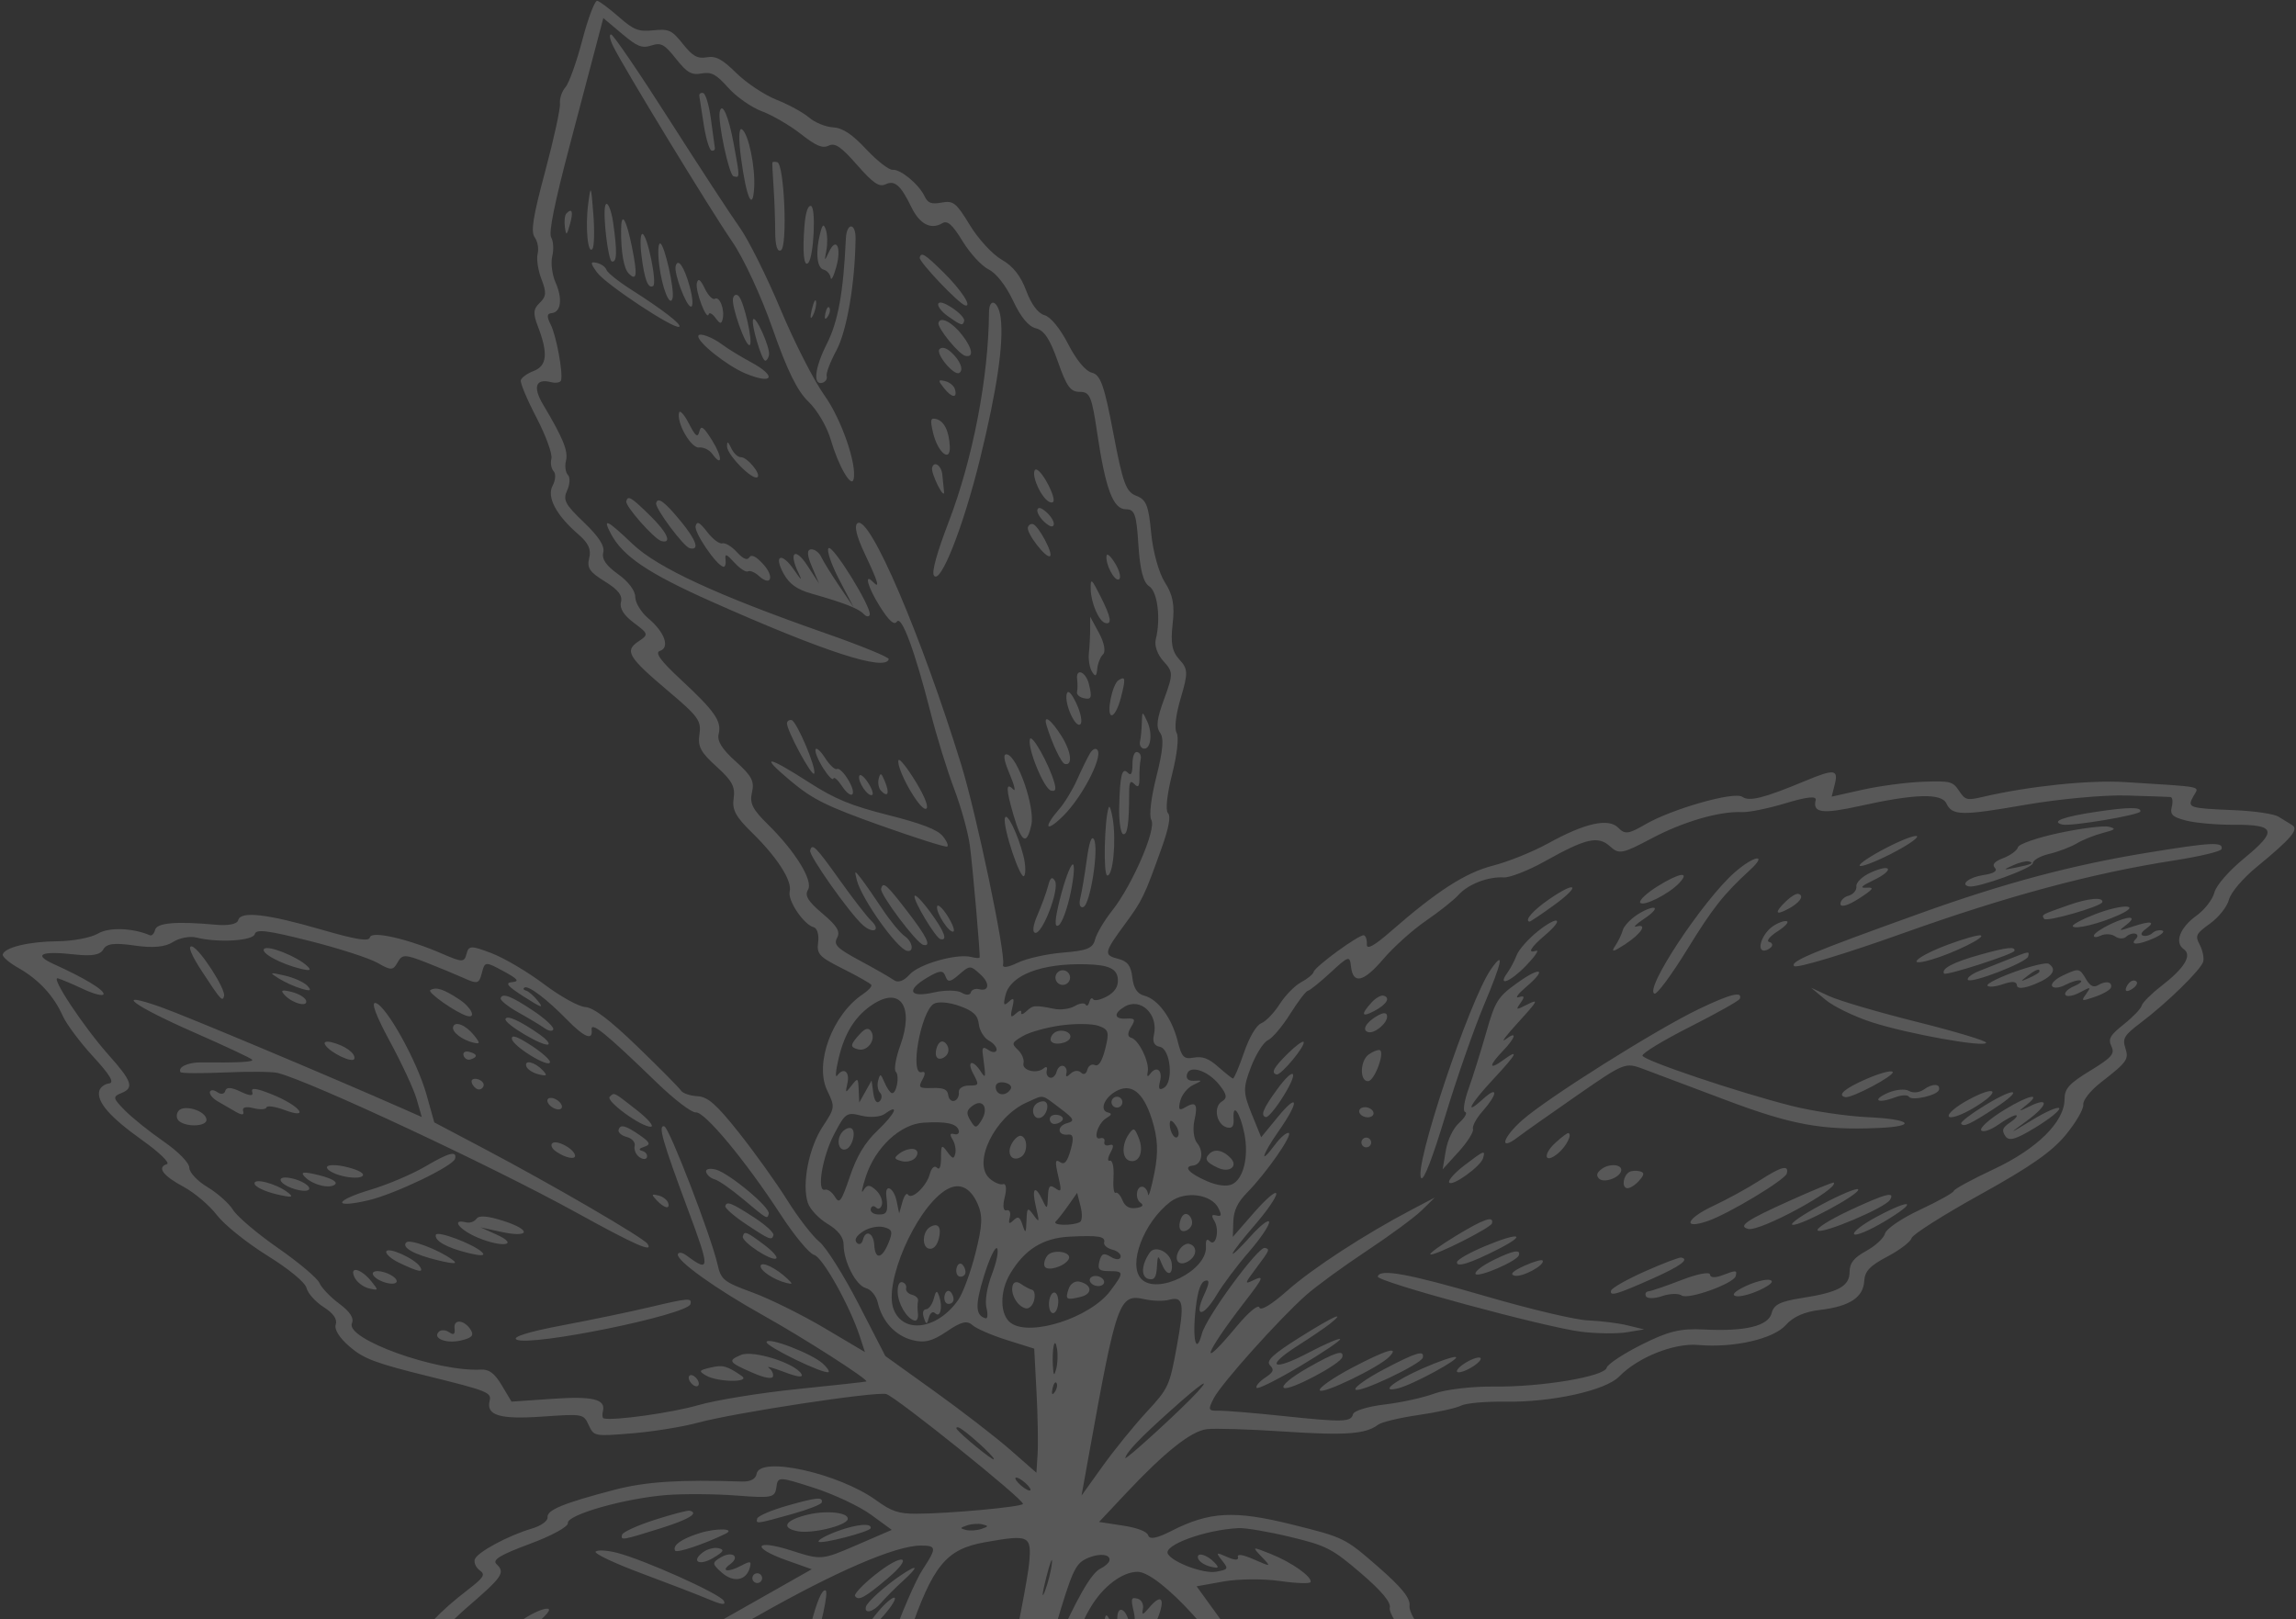 <svg width="828" height="584" viewBox="0 0 828 584" fill="none" xmlns="http://www.w3.org/2000/svg">
<rect x="0" y="0" width="828" height="584" fill="#333333" stroke="none"/>
<path fill-rule="evenodd" clip-rule="evenodd" d="M210.028 14.363C207.945 22.324 205.197 30.013 203.922 31.448C202.646 32.881 201.755 35.536 201.938 37.348C202.124 39.159 199.72 50.167 196.6 61.809C192.195 78.237 191.351 83.561 192.828 85.585C193.875 87.02 194.349 89.712 193.881 91.565C193.412 93.418 194.038 97.529 195.272 100.7C197.117 105.439 197.006 106.956 194.645 109.22C192.288 111.485 192.172 113.011 193.998 117.771C197.708 127.443 197.277 131.957 192.471 133.787C190.153 134.668 188.056 136.182 187.811 137.153C187.566 138.125 190.119 144.202 193.485 150.659C196.85 157.118 199.265 163.741 198.852 165.377C198.439 167.012 198.8 169.075 199.658 169.959C200.516 170.845 200.352 173.177 199.293 175.145C197.089 179.242 200.544 185.793 208.549 192.696C212.211 195.853 213.264 198.147 212.481 201.279C211.603 204.803 212.588 206.278 218.095 209.686C222.956 212.693 224.545 214.727 223.93 217.159C223.368 219.382 224.93 221.883 228.592 224.63C233.9 228.61 233.961 228.847 230.292 231.293C225.126 234.734 226.464 236.977 241.031 249.277C251.833 258.397 252.967 259.966 252.235 264.805C251.567 269.216 252.674 271.315 258.383 276.461C263.984 281.508 265.196 283.748 264.577 287.908C263.961 292.04 265.275 294.515 271.095 300.198C280.29 309.179 285.755 317.697 284.785 321.536C283.971 324.758 289.869 333.516 293.464 334.425C294.686 334.733 295.397 337.149 295.046 339.789C294.469 344.111 295.372 345.079 304.031 349.423C309.325 352.078 313.909 354.678 314.221 355.2C314.533 355.721 313.191 357.21 311.242 358.509C300.151 365.898 293.595 383.597 298.334 393.358C301.177 399.216 301.137 399.549 296.715 406.263C291.69 413.893 289.131 426.902 291.307 433.753C292.034 436.041 295.239 439.479 298.431 441.391C302.27 443.691 304.229 446.22 304.225 448.867C304.217 454.971 308.689 463.673 312.307 464.587C314.085 465.037 315.989 467.357 316.537 469.746C318.103 476.566 322.828 481.702 329.017 483.31C333.388 484.445 336.263 483.725 341.426 480.203C346.584 476.687 348.728 476.148 350.642 477.891C352.012 479.14 357.597 481.566 363.049 483.282L372.966 486.401L373.789 501.997C374.244 510.573 374.421 520.643 374.186 524.373L373.757 531.154L364.38 522.932C359.222 518.41 346.965 508.94 337.143 501.889L319.282 489.068L309.604 470.265C304.281 459.924 297.925 449.837 295.479 447.851C293.031 445.865 287.826 439.121 283.909 432.866C279.993 426.61 272.16 415.663 266.502 408.539C258.299 398.21 255.257 395.54 251.473 395.35C248.863 395.219 246.203 394.295 245.56 393.296C244.916 392.299 237.863 385.177 229.888 377.471C219.906 367.83 214.05 363.382 211.106 363.21C208.715 363.069 202.134 359.425 196.195 354.956C190.349 350.555 181.86 345.536 177.329 343.802C169.897 340.959 169.01 340.981 168.238 344.034C167.458 347.119 166.697 347.119 159.606 344.032C147.093 338.583 134.023 335.596 133.406 338.044C133.002 339.65 128.638 338.954 115.796 335.236C96.237 329.572 86.746 328.501 85.896 331.865C85.535 333.295 82.376 333.933 77.757 333.508C63.636 332.211 56.58 332.805 55.938 335.347C55.591 336.719 54.752 337.606 54.077 337.317C47.828 334.644 39.273 334.35 35.378 336.673C32.872 338.168 26.308 339.426 20.79 339.471C10.485 339.551 1.631 341.686 0.985 344.243C0.784 345.039 3.303 347.21 6.581 349.067C13.909 353.216 19.377 359.107 22.579 366.297C23.916 369.299 28.877 375.953 33.605 381.084C39.732 387.734 41.367 390.512 39.296 390.759C37.699 390.95 36.126 392.164 35.799 393.457C34.808 397.379 39.657 402.936 51.323 411.24C57.464 415.611 61.43 419.458 60.198 419.846C56.512 421.012 58.723 424.007 66.264 428.072C70.187 430.185 75.56 434.753 78.207 438.222C80.854 441.692 89.022 448.258 96.357 452.814C104.315 457.757 110.044 462.5 110.56 464.573C111.034 466.485 113.812 469.566 116.732 471.423C120.188 473.62 121.704 475.797 121.074 477.664C120.475 479.448 122.362 482.471 126.08 485.673C131.191 490.078 135.307 491.62 154.716 496.411C175.701 501.589 177.324 502.239 176.582 505.174C175.239 510.487 180.186 511.975 195.627 510.904C210.296 509.886 210.402 509.905 212.302 513.973C214.204 518.039 214.297 518.058 227.965 516.945C235.528 516.33 246.202 514.602 251.687 513.106C264.806 509.529 315.676 501.787 319.582 502.774C322.94 503.623 369.297 540.86 368.901 542.392C368.62 543.475 341.947 545.93 330.348 545.939C324.073 545.944 321.473 545.074 316.105 541.173C302.591 531.351 273.948 524.973 272.855 531.541C272.544 533.411 270.626 534.431 267.608 534.328C245.12 533.568 232.848 534.363 221.615 537.305C203.094 542.158 197.152 544.604 197.467 547.248C197.619 548.511 195.095 550.323 191.859 551.275C183.128 553.843 171.818 559.979 171.182 562.493C170.876 563.704 171.726 565.47 173.069 566.418C175.119 567.863 174.44 568.963 168.841 573.268C158.322 581.355 151.984 588.175 150.852 592.625C150.278 594.885 145.996 603.104 141.336 610.891C133.334 624.268 133.002 625.213 135.311 628.001C137.462 630.598 137.291 631.778 133.869 637.863C131.732 641.664 128.416 648.466 126.499 652.98C124.582 657.493 121.378 663.399 119.38 666.105C114.227 673.083 116.129 674.329 125.433 670.069C132.657 666.76 156.802 663.365 162.625 664.836C163.878 665.153 165.842 666.987 166.991 668.913C168.648 671.691 171.166 672.714 179.193 673.874C185.223 674.744 189.836 676.219 190.614 677.524C191.507 679.02 196.304 679.273 205.711 678.325C213.294 677.557 224.318 676.539 230.207 676.061C238.544 675.384 242.947 673.731 250.097 668.597C255.148 664.97 260.233 662.244 261.398 662.539C264.145 663.233 274.85 655.825 285.339 645.97C289.905 641.681 295.932 637.38 298.729 636.415C302.212 635.212 304.697 632.605 306.615 628.143C308.157 624.56 311.104 620.701 313.167 619.567C317.979 616.919 319.606 613.605 327.721 589.889C336.367 564.622 341.154 558.733 355.069 556.249C371.281 553.355 372.07 553.734 371.118 563.96C370.663 568.843 366.717 589.42 362.345 609.687C354.894 644.239 354.582 646.738 357.331 649.761C359.687 652.35 360.882 652.695 363.389 651.508C365.985 650.281 367.203 646.6 370.603 629.707C372.852 618.529 375.268 609.53 375.974 609.71C376.679 609.89 376.827 611.768 376.306 613.887C374.458 621.385 375.346 626.238 378.558 626.212C380.944 626.192 382.169 629.651 383.981 641.521C385.714 652.872 387.196 657.214 389.69 658.239C391.542 658.999 393.783 662.428 394.67 665.858C397.847 678.149 405.725 689.928 411.795 691.462C413.564 691.91 417.473 695.491 420.483 699.423C424.994 705.314 426.585 706.367 429.542 705.417C432.525 704.46 434.752 706.066 442.707 714.91C449.829 722.828 453.388 725.559 456.594 725.564C460.091 725.57 463.145 728.739 472.776 742.35C479.305 751.579 484.81 760.502 485.01 762.179C485.75 768.37 491.577 761.843 495.705 750.199C498.73 741.668 500.556 738.743 503.281 738.065C506.219 737.335 507.389 735.121 509.722 725.89C511.917 717.207 513.373 714.285 516.043 713.206C518.866 712.066 520.075 709.331 522.532 698.511C524.192 691.2 525.457 683.663 525.344 681.762C525.188 679.148 525.995 678.525 528.67 679.201C531.63 679.949 532.471 679.026 533.869 673.492C537.567 658.861 536.769 648.858 530.613 632.683C527.297 623.97 523.654 615.567 522.52 614.012C521.349 612.408 521.223 609.948 522.229 608.325C524.936 603.957 522.861 598.794 515.042 590.446C510.78 585.896 508.085 581.335 508.321 579.066C508.604 576.326 505.415 572.413 496.794 564.912C484.979 554.637 484.709 554.503 466.067 549.862C445.094 544.642 436.152 545.126 422.263 552.233C417.253 554.796 414.581 555.3 414.1 553.776C413.65 552.35 410.223 551.024 404.87 550.205L396.359 548.903L405.796 538.854C420.072 523.65 429.507 516.142 435.232 515.434C438.074 515.083 450.577 515.47 463.017 516.295C485.251 517.769 492.512 517.243 496.981 513.833C498.22 512.888 504.75 511.32 511.493 510.347C518.236 509.374 525.168 507.846 526.898 506.951C528.626 506.057 535.74 505.418 542.705 505.53C559.515 505.804 579.018 501.511 583.923 496.456C590.651 489.524 603.725 484.299 612.402 485.072C625.154 486.211 639.539 482.935 644.025 477.871C646.66 474.895 650.743 473.092 656.344 472.434C666.983 471.181 671.95 467.94 672.296 462.023C672.508 458.432 674.278 456.562 680.67 453.176C685.128 450.816 689.042 447.828 689.368 446.538C689.694 445.249 700.817 438.183 714.089 430.836C732.154 420.833 739.903 415.435 744.921 409.352C748.608 404.882 751.471 399.959 751.286 398.411C751.099 396.836 753.87 393.321 757.587 390.424C767.238 382.899 767.789 382.115 766.423 377.862C765.363 374.561 766.142 373.277 771.77 369.043C781.422 361.783 793.814 349.675 794.543 346.793C794.891 345.416 794.321 342.68 793.278 340.714C791.553 337.466 791.897 336.768 797.026 333.077C800.129 330.843 803.185 326.981 803.814 324.492C804.461 321.929 808.774 316.83 813.762 312.729C826.342 302.387 829.134 299.091 826.598 297.57C825.476 296.897 823.27 295.537 821.694 294.544C820.12 293.554 813.026 292.499 805.93 292.203C789.175 291.499 788.703 291.344 790.971 287.226C793.086 283.386 795.616 283.917 766.375 282.068C753.501 281.253 731.619 283.528 715.028 287.408C709.338 288.738 708.729 288.582 706.479 285.204C704.219 281.812 703.346 281.593 693.48 281.942C687.661 282.147 677.873 283.441 671.725 284.815L660.549 287.313L661.635 283.017C663.05 277.415 661.591 277.236 650.871 281.698C636.077 287.855 630.848 289.172 628.311 287.382C625.389 285.324 602.745 291.791 593.147 297.425C587.393 300.801 585.943 300.98 583.652 298.591C580.12 294.912 571.667 296.783 558.19 304.225C552.781 307.211 543.869 310.801 538.388 312.202C528.489 314.734 518.239 321.333 501.494 335.96C495.545 341.155 492.809 342.639 492.922 340.609C493.013 338.967 492.539 337.486 491.866 337.316C490.233 336.903 474.235 348.555 473.739 350.518C473.524 351.368 471.495 353.047 469.23 354.25C466.963 355.453 463.486 358.994 461.502 362.12C459.518 365.246 456.529 368.358 454.86 369.036C453.033 369.779 450.538 374.028 448.587 379.718C446.804 384.916 445.02 389.085 444.621 388.984C444.219 388.882 441.829 386.972 439.305 384.738C435.923 381.742 433.623 380.874 430.55 381.433C426.91 382.096 426.166 381.336 424.678 375.422C422.601 367.16 417.578 360.341 412.658 359.097C410.154 358.464 408.791 356.393 408.354 352.557C407.871 348.313 406.637 346.671 403.296 345.827C397.935 344.472 398.1 343.606 405.665 333.316C411.976 324.734 412.671 323.294 418.879 305.942C421.538 298.508 422.294 294.374 421.2 293.245C420.238 292.253 420.851 286.527 422.703 279.2C424.522 272.002 425.202 265.78 424.329 264.316C423.435 262.818 424.037 257.727 425.817 251.729C428.498 242.685 428.449 241.271 425.32 237.867C422.677 234.991 422.091 231.897 422.887 225.045C423.677 218.249 422.987 214.537 420.103 210.057C417.921 206.666 415.788 198.999 415.153 192.265C414.207 182.252 413.376 180.181 409.755 178.805C406.066 177.401 404.925 174.285 401.508 156.274C398.221 138.949 396.899 135.209 393.782 134.421C391.467 133.836 388.168 129.86 385.198 124.074C382.341 118.508 378.873 114.27 376.693 113.677C374.373 113.047 371.929 109.781 370.087 104.85C368.069 99.444 365.329 95.978 361.232 93.649C357.965 91.793 352.822 86.213 349.791 81.24C344.836 73.105 343.819 72.288 339.605 73.055C335.867 73.737 334.625 73.279 333.436 70.787C331.364 66.445 324.751 60.968 321.909 61.24C320.606 61.364 316.325 58.032 312.394 53.836C307.248 48.343 303.886 46.126 300.381 45.92C297.706 45.764 293.826 44.172 291.76 42.386C289.695 40.599 284.436 37.721 280.075 35.992C275.713 34.261 269.193 29.939 265.589 26.39C260.421 21.302 258.149 20.089 254.861 20.667C251.54 21.249 249.786 20.266 246.27 15.853C242.286 10.852 241.241 10.368 235.624 10.929C230.202 11.47 228.593 10.848 223.194 6.119C219.784 3.133 216.278 0.507 215.403 0.286C214.531 0.066 212.112 6.4 210.028 14.363ZM215.921 12.799C215.015 16.256 210.462 33.51 205.802 51.14C199.979 73.173 197.783 83.957 198.776 85.622C199.571 86.955 199.744 90.01 199.159 92.412C198.574 94.812 199.113 99.079 200.357 101.893C202.948 107.756 202.319 112.626 198.931 112.929C197.202 113.083 197.12 114.147 198.607 117.087C200.598 121.018 203.075 134.288 202.351 137.149C202.143 137.974 200.481 138.272 198.657 137.811C193.151 136.419 192.078 139.592 195.893 145.978C203.044 157.95 204.98 162.701 204.11 166.145C203.623 168.07 203.934 170.378 204.802 171.274C205.67 172.169 205.545 174.691 204.525 176.878C202.934 180.289 203.789 181.92 210.541 188.354C215.922 193.483 218.139 196.926 217.553 199.246C216.953 201.619 218.553 203.967 222.883 207.07C226.637 209.762 229.079 213.001 229.09 215.309C229.102 217.4 231.221 220.872 233.798 223.023C239.7 227.946 241.689 233.577 237.951 234.777C236.09 235.374 238.28 238.379 245.374 244.958C257.767 256.456 260.324 260.116 259.172 264.702C258.536 267.232 260.335 270.138 265.302 274.603C271.103 279.818 272.132 281.766 271.189 285.75C270.267 289.646 271.346 291.851 276.789 297.194C286.853 307.076 293.381 317.696 291.377 320.93C290.107 322.979 291.4 325.092 296.598 329.47C301.868 333.908 303.121 335.984 301.883 338.234C300.527 340.695 301.88 342.051 310.065 346.441C315.458 349.332 320.952 352.478 322.272 353.43C323.86 354.574 325.825 353.897 328.073 351.432C331.524 347.644 345.025 343.821 350.271 345.147C351.853 345.547 353.208 345.633 353.282 345.341C353.545 344.302 350.849 313.376 349.771 305.038C349.168 300.388 346.616 291.155 344.099 284.522C341.582 277.888 337.744 265.469 335.573 256.923C329.956 234.829 325.108 221.74 323.448 224.188C322.485 225.61 320.6 223.943 317.346 218.793C313.007 211.926 311.439 206.389 314.822 209.879C317.474 212.613 316.689 209.907 311.926 199.869C308.822 193.325 307.924 189.476 309.309 188.65C313.749 186.001 332.101 228.805 346.58 275.582C352.108 293.443 362.71 343.991 361.736 347.847C361.393 349.203 363.407 348.963 366.991 347.225C370.187 345.673 377.556 344.021 383.366 343.556C392.051 342.857 394.105 342.019 394.909 338.836C395.447 336.706 398.196 332.05 401.019 328.489C408.352 319.233 417.13 298.943 415.2 295.707C414.323 294.237 415.075 287.81 417.025 280.094C419.418 270.623 419.786 266.221 418.35 264.252C416.829 262.17 417.182 259.286 419.841 252.039C423.11 243.13 423.095 242.306 419.584 238.486C417.41 236.121 416.246 232.826 416.798 230.612C418.667 223.137 417.442 213.308 414.405 211.426C412.329 210.14 411.112 205.469 410.545 196.617C409.826 185.412 409.221 183.684 406.02 183.674C401.405 183.662 398.661 176.326 395.644 155.941C393.712 142.889 393.049 141.335 389.408 141.329C386.022 141.324 384.684 139.475 381.48 130.378C378.614 122.241 376.589 119.172 373.579 118.411C370.873 117.727 368.132 114.405 365.305 108.383C362.813 103.077 359.22 98.482 356.555 97.192C354.069 95.99 349.839 91.413 347.156 87.02C343.465 80.979 341.679 79.395 339.805 80.513C335.709 82.957 331.647 80.843 328.675 74.724C324.821 66.785 322.661 64.887 319.305 66.489C317.058 67.562 314.855 66.053 309.099 59.498C303.288 52.883 301.153 51.431 298.853 52.527C296.596 53.605 294.353 52.664 288.799 48.312C284.867 45.232 278.554 41.556 274.771 40.144C270.987 38.733 265.52 34.905 262.617 31.64C258.309 26.789 256.543 25.846 252.98 26.496C249.37 27.152 247.782 26.238 243.776 21.199C239.578 15.919 238.4 15.282 234.897 16.407C231.481 17.504 229.832 16.84 224.214 12.111L217.571 6.517L215.921 12.799ZM221.147 16.721C224.885 24.337 256.159 75.673 264.059 87.16C268.222 93.216 274.509 106.781 278.665 118.676C283.88 133.608 287.556 141.078 291.563 144.882C294.696 147.859 298.244 153.915 299.61 158.624C302.324 167.971 307.002 176.105 307.814 172.89C309.145 167.625 303.406 151.076 297.304 142.575C293.572 137.379 286.458 123.432 281.491 111.579C276.527 99.727 269.89 86.424 266.742 82.015C263.594 77.607 252.245 60.245 241.52 43.431C230.795 26.619 221.31 12.684 220.44 12.464C219.573 12.244 219.89 14.16 221.147 16.721ZM252.19 34.633C252.317 35.448 253.043 40.128 253.803 45.031C254.563 49.933 255.824 54.109 256.606 54.31C257.389 54.512 257.92 54.031 257.784 53.243C257.651 52.455 257.013 47.796 256.368 42.889C255.724 37.983 254.467 33.785 253.577 33.56C252.687 33.336 252.062 33.819 252.19 34.633ZM259.568 40.194C258.721 43.546 262.889 63.175 264.536 63.591C266.868 64.18 266.867 64.218 264.631 52.056C262.786 42.016 260.476 36.603 259.568 40.194ZM267.283 57.345C269.192 71.363 271.43 76.381 271.969 67.856C272.448 60.271 269.922 48.127 267.557 46.64C266.414 45.921 266.305 50.164 267.283 57.345ZM278.536 58.627C278.459 58.93 278.652 62.862 278.962 67.368C279.274 71.872 279.541 79.142 279.556 83.52C279.574 88.624 280.323 91.042 281.643 90.254C284.085 88.798 282.836 59.129 280.308 58.49C279.409 58.263 278.612 58.325 278.536 58.627ZM290.115 81.414C289.338 91.003 289.908 96.55 291.489 94.794C293.493 92.567 294.333 74.757 292.455 74.282C291.369 74.007 290.499 76.657 290.115 81.414ZM305.039 86.095C304.145 105.475 302.255 115.929 298.186 123.984C293.774 132.719 293.07 139.164 296.649 138.031C297.761 137.68 298.424 136.611 298.122 135.656C297.82 134.7 299.39 130.546 301.611 126.424C305.403 119.387 308.351 102.207 308.537 86.07C308.605 80.185 305.31 80.206 305.039 86.095ZM295.751 84.202C294.041 90.947 294.589 96.63 297.006 97.241C298.228 97.55 299.372 98.862 299.55 100.156C299.726 101.451 300.65 99.687 301.6 96.237C303.546 89.178 301.576 85.229 298.931 90.885C297.294 94.384 297.25 94.351 298.03 90.23C298.481 87.845 298.396 84.552 297.842 82.913C297.044 80.552 296.607 80.822 295.751 84.202ZM331.667 92.896C331.298 94.355 345.752 109.561 348.063 110.145C350.742 110.822 346.576 104.462 340.282 98.264C333.513 91.601 332.201 90.782 331.667 92.896ZM212.13 73.411C211.012 81.857 211.99 92.136 213.683 89.711C214.308 88.813 214.434 83.12 213.963 77.06C213.16 66.734 213.045 66.505 212.13 73.411ZM218.241 74.277C217.371 77.721 219.321 93.964 220.644 94.298C222.49 94.765 222.625 90.902 221.128 80.336C220.416 75.296 218.826 71.963 218.241 74.277ZM356.656 112.771C356.493 136.103 350.846 165.443 342.135 188.201C337.881 199.319 335.975 206.183 336.771 207.519C339.023 211.294 347.386 190.148 353.486 165.259C359.554 140.495 362.001 123.794 360.887 114.749C360.123 108.56 356.696 106.958 356.656 112.771ZM223.971 83.246C223.958 91.014 224.976 96.816 226.655 98.549C229.642 101.632 229.96 99.313 227.934 89.254C225.796 78.636 223.982 75.888 223.971 83.246ZM338.338 109.644C338.107 110.558 339.7 112.553 341.879 114.079C346.751 117.49 347.226 117.621 347.715 115.687C347.929 114.84 346.002 112.759 343.431 111.064C340.481 109.119 338.603 108.595 338.338 109.644ZM204.262 76.982C203.677 77.583 203.426 79.769 203.708 81.84C204.154 85.125 204.384 85.011 205.527 80.936C206.816 76.331 206.341 74.846 204.262 76.982ZM231.315 91.997C232.385 100.78 233.696 104.25 235.53 103.156C237.062 102.242 233.512 84.829 231.7 84.371C230.955 84.182 230.782 87.613 231.315 91.997ZM237.708 95.43C238.724 103.842 241.639 111.137 242.547 107.541C243.321 104.482 239.652 88.198 238.101 87.806C237.356 87.618 237.18 91.048 237.708 95.43ZM338.434 116.456C337.988 118.219 345.717 127.726 348.083 128.324C351.23 129.119 350.76 125.731 347.054 120.927C343.392 116.176 339.071 113.935 338.434 116.456ZM243.648 96.023C243.018 98.566 247.336 110.131 249.078 110.571C250.061 110.82 249.887 107.51 248.692 103.219C246.704 96.07 244.436 92.836 243.648 96.023ZM292.759 111.615C292.081 114.443 292.224 115.486 293.078 113.933C293.932 112.381 294.486 110.067 294.31 108.793C294.135 107.518 293.437 108.788 292.759 111.615ZM297.65 113.002C297.229 115.013 297.532 115.52 298.421 114.297C299.226 113.188 299.537 111.698 299.113 110.988C298.69 110.277 298.032 111.183 297.65 113.002ZM251.307 102.048C250.611 104.718 254.852 115.945 255.577 113.355C255.805 112.54 256.903 113.121 258.017 114.648C259.65 116.885 260.151 116.967 260.609 115.07C261.422 111.695 259.528 106.735 257.814 107.756C257.015 108.234 255.375 106.569 254.167 104.056C252.586 100.764 251.786 100.204 251.307 102.048ZM264.356 107.543C263.645 110.356 268.956 125.289 270.368 124.448C271.68 123.664 268.332 108.788 266.39 106.785C265.586 105.955 264.671 106.296 264.356 107.543ZM338.826 125.899C337.235 127.441 344.005 135.651 345.923 134.506C347.641 133.481 346.306 130.034 343.034 127.053C341.273 125.449 339.728 125.026 338.826 125.899ZM215.318 98.27C218.425 102.55 243.167 118.911 244.937 117.856C246.096 117.165 239.174 111.814 227.473 104.353C222.963 101.478 219.015 98.304 218.697 97.303C218.38 96.299 216.814 95.175 215.218 94.804C212.807 94.246 212.826 94.835 215.318 98.27ZM271.545 115.341C270.966 117.352 274.632 129.752 275.9 130.072C276.383 130.194 277.019 129.333 277.311 128.157C277.949 125.59 272.243 112.909 271.545 115.341ZM340.509 140.078C343.348 143.622 345.416 143.696 344.316 140.215C343.951 139.056 342.345 137.804 340.749 137.433C338.2 136.839 338.171 137.161 340.509 140.078ZM251.838 121.116C251.296 123.261 262.11 131.895 268.851 134.699C278.843 138.854 280.319 135.747 270.794 130.606C267.057 128.589 262.418 125.751 260.49 124.298C256.888 121.585 252.159 119.846 251.838 121.116ZM336.486 156.069C338.163 163.233 342.826 167.031 342.524 160.984C342.245 155.392 340.467 151.843 337.584 151.114C335.559 150.602 335.39 151.375 336.486 156.069ZM373.169 172.524C374.367 177.336 378.001 182.105 379.7 181.093C381.245 180.172 376.062 169.926 373.757 169.343C372.947 169.138 372.683 170.571 373.169 172.524ZM336.129 168.719C335.918 169.554 336.874 172.454 338.252 175.162C339.632 177.871 340.618 178.824 340.445 177.28C340.271 175.737 339.996 173.009 339.83 171.219C339.522 167.858 336.81 166.026 336.129 168.719ZM244.9 148.798C243.876 152.412 249.212 161.739 252.103 161.394C253.657 161.209 255.775 162.219 256.813 163.641C260.582 168.804 260.589 164.873 256.822 158.854C253.696 153.862 252.805 153.244 252.198 155.648C251.606 157.988 250.803 157.371 248.441 152.767C246.787 149.544 245.194 147.759 244.9 148.798ZM374.107 183.844C373.87 184.783 375.005 186.762 376.63 188.243C378.53 189.974 379.738 190.326 380.016 189.226C380.254 188.287 379.118 186.308 377.493 184.827C375.593 183.096 374.385 182.743 374.107 183.844ZM766.787 286.901C758.75 286.667 742.422 288.172 730.503 290.243C707.319 294.276 704.041 294.216 701.9 289.729C700.125 286.01 690.416 286.297 670.851 290.651C657.214 293.685 653.605 293.215 654.783 288.555C655.177 286.993 651.617 287.36 644.054 289.658C637.827 291.55 630.713 293.007 628.242 292.895C620.06 292.523 607.002 296.327 595.503 302.433C585.121 307.944 583.861 308.191 580.716 305.326C576.324 301.324 572.073 302.274 557.246 310.567C551.239 313.927 544.517 316.572 542.31 316.446C536.608 316.119 529.479 318.876 525.971 322.763C524.319 324.594 519.046 328.783 514.254 332.069C509.461 335.356 502.529 341.579 498.85 345.896C491.695 354.289 487.905 355.13 487.192 348.48C486.779 344.615 486.318 344.757 479.87 350.718C476.087 354.217 472.397 357.186 471.674 357.318C470.95 357.448 468.066 361.217 465.264 365.694C462.461 370.168 458.855 374.427 457.251 375.156C455.646 375.885 452.893 380.248 451.131 384.855C448.245 392.395 448.269 394.071 451.37 401.692L454.816 410.156L460.729 402.945C468.346 393.659 468.675 397.141 461.191 407.835C455.1 416.536 453.923 420.72 459.776 412.864C461.675 410.312 463.894 408.394 464.707 408.6C466.442 409.038 456.759 422.973 449.787 430.073C446.32 433.602 444.89 436.586 444.766 440.551L444.591 446.095L452.341 437.213C456.603 432.329 460.171 429.307 460.269 430.501C460.369 431.693 456.925 436.729 452.616 441.69C448.307 446.653 444.667 451.32 444.526 452.062C444.384 452.806 447.247 450.076 450.887 445.998C454.526 441.92 457.586 439.558 457.682 440.751C457.779 441.943 454.465 446.83 450.314 451.611C446.165 456.391 440.967 463.324 438.762 467.014C433.856 475.232 430.411 475.257 434.205 467.048C436.188 462.76 436.292 461.388 434.591 461.926C433.007 462.425 431.938 465.504 431.23 471.608C429.903 483.019 431.32 489.063 433.434 481.014C435.01 475.008 453.767 449.452 456.157 450.056C458.052 450.535 457.94 450.789 452.869 457.553C448.852 462.911 448.762 463.268 451.789 461.823C456.08 459.776 455.765 460.618 448.949 469.438C434.258 488.446 431.954 495.241 445.88 478.484C450.227 473.254 453.774 470.296 454.175 471.568C454.596 472.901 458.621 470.469 464.232 465.489C473.276 457.461 492.317 445.069 509.225 436.208L517.414 431.916L512.759 436.483C510.2 438.993 501.232 445.601 492.828 451.166C484.425 456.73 474.577 463.926 470.946 467.154C461.149 475.866 440.493 498.942 437.743 504.25C435.545 508.496 435.693 508.871 439.551 508.787C441.865 508.737 452.117 509.578 462.333 510.655C484.423 512.987 487.217 512.917 487.95 510.016C488.257 508.802 493.354 507.24 499.277 506.549C505.2 505.856 513.306 504.077 517.294 502.595C521.279 501.115 530.972 499.977 538.832 500.07C555.921 500.27 578.608 496.472 579.416 493.276C579.734 492.017 585.381 488.279 591.966 484.969C601.587 480.131 605.98 479.055 614.34 479.488C629.394 480.269 637.735 478.253 638.924 473.547C639.692 470.508 642.022 469.35 649.834 468.133C663.068 466.071 667.009 463.894 667.018 458.644C667.023 455.527 668.581 453.583 673.032 451.146C676.337 449.337 679.382 446.501 679.8 444.846C680.219 443.189 685.891 439.346 692.408 436.306C698.925 433.264 704.398 430.215 704.571 429.528C704.745 428.841 711.216 425.319 718.953 421.702C734.611 414.379 744.516 404.599 744.528 396.447C744.535 392.62 746.174 390.795 753.753 386.177C761.559 381.422 762.736 380.073 761.446 377.369C760.175 374.704 760.906 373.394 765.884 369.438C769.161 366.832 772.07 363.8 772.349 362.698C772.627 361.596 775.767 358.449 779.325 355.707C787.752 349.211 790.634 344.525 787.543 342.347C784.084 339.909 786.119 334.545 792.149 330.202C795.054 328.11 797.939 324.381 798.56 321.917C799.215 319.326 803.781 314.081 809.384 309.483C821.391 299.634 820.685 297.371 805.634 297.462C799.595 297.499 791.885 296.828 788.497 295.972C783.476 294.703 782.497 293.783 783.2 290.998C783.675 289.119 783.466 287.523 782.733 287.452C782.001 287.382 774.827 287.133 766.787 286.901ZM262.198 161.052C262.223 164.037 271.27 173.235 273.104 172.14C274.716 171.178 269.443 164.768 267.13 164.88C266.118 164.927 264.59 163.491 263.733 161.687C262.509 159.11 262.182 158.975 262.198 161.052ZM370.673 190.24C370.151 192.303 377.197 201.446 378.642 200.583C379.968 199.791 374.503 189.523 372.484 189.013C371.709 188.817 370.893 189.369 370.673 190.24ZM756.414 292.714C744.147 294.524 739.372 296.278 743.718 297.376C746.702 298.13 771.545 293.971 771.876 292.661C772.285 291.043 767.632 291.058 756.414 292.714ZM399.077 200.328C398.458 203.168 401.94 209.897 403.537 208.945C404.366 208.451 403.784 205.932 402.243 203.349C400.704 200.767 399.277 199.407 399.077 200.328ZM774.306 307.553C747.248 311.975 722.849 318.485 692.635 329.344C653.161 343.532 645.422 346.77 647.03 348.431C647.894 349.321 665.389 344.047 685.912 336.71C723.882 323.137 754.505 314.91 784.229 310.299C793.333 308.887 800.951 307.054 801.161 306.225C801.84 303.538 797.6 303.748 774.306 307.553ZM742.658 300.405C734.736 302.087 728.015 304.41 727.723 305.566C727.43 306.723 725.064 308.478 722.462 309.467C719.247 310.69 718.272 311.821 719.42 313.006C720.485 314.105 718.978 315.055 715.315 315.59C710.142 316.347 706.711 319.031 710.067 319.696C713.225 320.322 733.04 313.117 733.096 311.321C733.132 310.225 735.807 308.707 739.042 307.951C742.279 307.194 746.736 305.496 748.949 304.176C751.162 302.856 755.435 301.15 758.443 300.383C762.905 299.248 763.283 298.839 760.488 298.169C758.603 297.716 750.58 298.721 742.658 300.405ZM393.333 212.456C393.42 217.425 396.295 224.109 398.596 224.69C401.153 225.337 400.678 222.634 396.924 215.181C393.608 208.593 393.262 208.331 393.333 212.456ZM236.615 181.48C236.199 183.311 246.521 197.16 248.714 197.714C252.421 198.651 251.165 194.861 245.488 187.97C239.646 180.878 237.164 179.064 236.615 181.48ZM298.792 197.695C298.034 198.428 299.761 203.526 302.628 209.023L307.842 219.019L302.65 211.346C299.794 207.126 296.861 202.388 296.13 200.815C295.398 199.243 293.772 198.034 292.514 198.127C290.925 198.245 291.009 200.144 292.791 204.354L295.353 210.41L291.187 204.02C286.734 197.188 284.312 199.087 287.93 206.573C289.445 209.71 289.022 209.434 286.376 205.559C281.862 198.955 278.835 200.127 282.65 207C284.659 210.621 287.438 212.605 292.536 214.055C304.428 217.44 309.573 219.446 311.449 221.428C312.436 222.472 313.426 222.595 313.651 221.703C314.336 218.994 300.267 196.265 298.792 197.695ZM225.852 180.79C225.412 182.531 235.994 194.5 238.543 195.144C242.441 196.129 240.699 192.128 234.625 186.148C227.641 179.272 226.424 178.529 225.852 180.79ZM250.854 189.73C250.272 192.033 258.251 203.759 260.845 204.415C261.479 204.575 261.844 203.439 261.66 201.89C261.375 199.508 261.875 199.672 264.888 202.951C266.85 205.084 269.033 206.486 269.739 206.065C270.446 205.642 272.224 206.393 273.694 207.732C278.08 211.728 279.379 207.976 275.188 203.417C272.635 200.64 270.976 199.833 270.223 201.008C269.453 202.213 268.019 201.601 265.7 199.078C263.834 197.047 261.483 195.644 260.477 195.962C259.47 196.28 257.034 194.449 255.065 191.894C252.31 188.32 251.336 187.82 250.854 189.73ZM393.139 226.946C393.133 229.443 392.926 233.333 392.681 235.59C392.434 237.847 392.939 240.837 393.802 242.234C395.019 244.207 395.443 243.981 395.7 241.224C395.883 239.271 396.83 236.911 397.803 235.98C398.821 235.008 398.207 231.758 396.362 228.346L393.149 222.405L393.139 226.946ZM680.322 305.745C674.639 308.676 670.282 311.586 670.638 312.212C670.994 312.838 675.96 310.985 681.674 308.095C687.387 305.206 691.745 302.295 691.358 301.628C690.968 300.961 686.002 302.813 680.322 305.745ZM725.971 312.073C722.211 313.789 722.257 313.837 726.768 312.938C732.627 311.769 733.795 311.225 731.625 310.676C730.708 310.444 728.164 311.074 725.971 312.073ZM220.327 192.55C224.603 200.611 233.762 206.79 256.367 216.865C297.191 235.057 319.36 242.263 320.508 237.717C320.68 237.037 310.491 232.865 297.863 228.445C258.637 214.712 237.123 204.768 228.164 196.23C218.853 187.356 217.147 186.556 220.327 192.55ZM746.047 326.414C735.895 330.009 736.236 329.818 737.178 331.397C737.914 332.628 757.764 326.926 758.157 325.371C758.645 323.439 753.099 323.918 746.047 326.414ZM755.576 329.715C750.795 331.561 747.155 333.528 747.487 334.084C748.238 335.342 757.418 333.07 764.274 329.93C772.629 326.104 765.39 325.925 755.576 329.715ZM761.158 333.268C758.039 334.73 755.326 336.569 755.128 337.353C754.93 338.137 756.045 338.17 757.605 337.425C759.168 336.68 761.503 336.818 762.797 337.73C764.091 338.642 765.866 338.696 766.74 337.849C767.613 337.003 769.097 336.503 770.037 336.741C770.976 336.978 771.076 337.821 770.257 338.614C767.843 340.954 771.162 340.851 776.668 338.417C779.482 337.172 780.872 335.906 779.758 335.603C778.645 335.3 777.064 335.7 776.246 336.493C775.428 337.285 773.94 337.727 772.942 337.475C771.796 337.186 772.15 336.268 773.899 334.991C777.579 332.304 775.663 331.987 769.041 334.187C763.933 335.882 763.815 335.852 766.747 333.607C771.082 330.288 767.921 330.096 761.158 333.268ZM674.705 314.657C671.648 316.018 669.284 318.274 669.451 319.668C669.617 321.062 668.36 322.578 666.657 323.037C664.955 323.494 663.635 324.857 663.725 326.067C663.82 327.352 666.576 326.528 670.368 324.08C675.584 320.715 676.127 319.947 673.15 320.151C670.507 320.33 671.199 319.57 675.569 317.487C683.156 313.873 682.356 311.25 674.705 314.657ZM403.406 245.292C401.14 246.643 398.92 257.486 400.809 257.963C401.749 258.201 403.295 255.32 404.244 251.562C406.009 244.58 405.904 243.801 403.406 245.292ZM388.445 244.992C388.64 246.622 388.621 248.662 388.403 249.524C388.185 250.387 389.16 251.384 390.569 251.74C393.599 252.506 393.932 251.714 392.687 246.703C391.571 242.218 387.939 240.751 388.445 244.992ZM625.667 314.547C614.204 324.543 592.551 357.31 596.712 358.362C597.631 358.594 602.848 351.529 608.307 342.664C617.71 327.39 621.499 322.588 631.124 313.744C637.651 307.746 632.614 308.487 625.667 314.547ZM384.689 250.254C383.769 253.756 387.89 262.873 389.63 261.186C390.403 260.436 389.759 257.097 388.197 253.761C386.417 249.955 385.111 248.649 384.689 250.254ZM411.763 260.731C411.695 263.213 411.409 266.209 411.124 267.385C410.841 268.564 411.377 269.721 412.317 269.958C414.941 270.622 415.806 264.683 413.736 260.214C411.948 256.358 411.88 256.376 411.763 260.731ZM702.489 340.689C691.25 344.884 686.751 348.943 696.484 346.107C704.563 343.75 716.468 337.881 714.237 337.352C713.294 337.128 708.008 338.629 702.489 340.689ZM644.216 324.907C639.822 329.124 640.094 330.35 644.859 327.821C649.122 325.558 650.845 322.974 648.49 322.378C647.776 322.198 645.852 323.336 644.216 324.907ZM713.961 344.357C704.387 347.039 700.005 349.337 701.071 351.121C701.623 352.047 726.149 344.15 726.453 342.947C726.881 341.256 723.776 341.606 713.961 344.357ZM724.746 345.829C721.366 347.176 716.422 349.137 713.757 350.19C711.092 351.243 709.251 352.674 709.665 353.371C710.601 354.938 730.852 347.114 731.393 344.977C731.9 342.968 731.932 342.965 724.746 345.829ZM768.509 353.924C767.724 354.39 766.881 355.568 766.636 356.54C766.365 357.609 767.187 357.709 768.721 356.794C770.115 355.963 770.957 354.786 770.595 354.178C770.232 353.57 769.293 353.455 768.509 353.924ZM726.658 350.458C720.805 352.562 716.331 354.817 716.72 355.466C717.108 356.117 719.626 355.89 722.316 354.96C725.701 353.792 727.255 353.925 727.366 355.395C727.466 356.739 729.912 356.54 734.03 354.851C740.24 352.304 741.988 349.629 738.784 347.58C737.969 347.057 732.513 348.354 726.658 350.458ZM743.954 351.801C741.281 353.039 739.522 354.77 740.044 355.647C740.565 356.526 742.724 356.325 744.843 355.201C746.962 354.075 749.396 353.359 750.255 353.608C751.112 353.856 750.05 354.807 747.893 355.717C745.736 356.63 744.358 358.022 744.829 358.812C745.3 359.602 747.62 359.221 749.986 357.966C754.086 355.789 754.194 355.814 752.309 358.487C750.417 361.173 750.557 361.214 755.619 359.466C758.526 358.463 761.077 356.961 761.287 356.129C761.808 354.069 759.426 353.634 756.659 355.285C755.048 356.246 753.796 355.663 752.384 353.296C749.878 349.095 749.819 349.085 743.954 351.801ZM597.904 319.562C593.902 322.034 591.021 324.717 591.503 325.524C592.483 327.168 602.031 322.351 605.677 318.373C609.541 314.157 605.698 314.745 597.904 319.562ZM377.406 261.59C379.291 267.911 382.739 275.205 383.991 275.521C386.928 276.264 386.354 271.135 382.881 265.585C379.085 259.52 376.15 257.377 377.406 261.59ZM731.223 351.92C728.414 354.093 728.459 354.168 731.705 352.729C733.674 351.855 735.361 350.849 735.45 350.495C735.805 349.089 734.175 349.639 731.223 351.92ZM408.396 275.599C408.39 278.987 407.898 279.908 406.736 278.707C404.629 276.533 403.855 279.646 403.614 291.247C403.509 296.295 404.156 300.609 405.053 300.836C406.599 301.226 407.19 297.125 407.207 285.874C407.214 281.999 407.647 281.293 409.096 282.788C410.518 284.257 410.959 283.664 410.913 280.337C410.88 277.924 411.084 274.986 411.369 273.808C411.652 272.631 411.101 271.468 410.144 271.227C409.114 270.966 408.399 272.752 408.396 275.599ZM393.066 271.725C392.112 273.334 390.029 277.592 388.433 281.187C386.838 284.782 383.958 289.534 382.032 291.746C376.001 298.68 377.146 300.513 383.535 294.153C390.183 287.533 397.52 273.501 395.846 270.61C395.269 269.614 394.018 270.115 393.066 271.725ZM639.245 334.126C635.753 336.553 633.514 342.219 635.817 342.801C636.544 342.985 637.808 342.487 638.626 341.694C639.445 340.901 639.166 340.013 638.008 339.72C636.844 339.426 638.182 337.727 640.992 335.931C643.792 334.14 645.3 332.476 644.341 332.234C643.385 331.992 641.09 332.845 639.245 334.126ZM371.415 266.6C370.503 269.928 376.453 284.437 379.013 285.129C380.618 285.562 380.941 284.808 380.23 282.295C378.323 275.572 372.027 264.363 371.415 266.6ZM558.706 324.285C552.914 328.27 549.678 331.935 551.536 332.405C551.808 332.474 555.795 329.801 560.398 326.466C570.227 319.346 568.715 317.397 558.706 324.285ZM590.352 329.948C587.897 331.577 585.589 334.06 585.222 335.467C584.856 336.873 583.624 339.424 582.485 341.136C580.885 343.537 581.697 343.41 586.046 340.571C591.931 336.73 594.308 332.97 590.098 334.158C588.754 334.538 590.033 333.275 592.942 331.349C595.852 329.426 597.465 327.656 596.525 327.419C595.585 327.181 592.808 328.319 590.352 329.948ZM364.044 279.022C365.798 283.162 366.419 285.725 365.424 284.715C362.714 281.962 362.724 284.417 365.463 293.85C368.409 303.998 370.282 305.044 371.936 297.464C373.3 291.219 367.059 273.059 363.218 272.088C361.646 271.691 361.923 274.009 364.044 279.022ZM283.821 260.655C283.3 262.744 293.078 280.892 293.66 278.92C294.329 276.663 287.307 260.173 285.482 259.712C284.744 259.525 283.996 259.948 283.821 260.655ZM399.831 291.189C398.278 295.627 397.834 315.368 399.278 315.733C401.34 316.254 402.612 303.394 401.296 295.343C400.783 292.214 400.124 290.345 399.831 291.189ZM554.615 335.842C551.185 338.568 547.743 342.454 546.964 344.478C546.186 346.501 544.67 349.367 543.599 350.845C539.834 356.036 544.646 354.183 550.373 348.235C553.556 344.929 555.185 342.532 553.99 342.91C550.637 343.969 551.901 341.771 557.266 337.21C564.351 331.189 561.997 329.975 554.615 335.842ZM324.005 274.218C323.229 277.288 331.418 291.896 333.814 291.718C335.168 291.617 333.727 287.656 330.276 281.993C327.074 276.739 324.252 273.239 324.005 274.218ZM658.379 360.615C661.268 363.026 668.765 366.658 675.039 368.685C688.07 372.897 715.811 377.867 716.264 376.071C716.431 375.412 705.221 372.035 691.353 368.571C677.486 365.106 663.211 360.911 659.633 359.251L653.126 356.232L658.379 360.615ZM294.09 270.34C293.852 271.279 295.123 274.339 296.914 277.14C298.706 279.941 300.332 281.593 300.529 280.814C300.726 280.035 302.077 281.184 303.53 283.366C307.188 288.856 309.288 286.939 305.878 281.223C304.357 278.672 302.542 276.927 301.845 277.343C301.147 277.759 299.213 275.969 297.549 273.366C295.884 270.762 294.327 269.4 294.09 270.34ZM316.883 280.824C316.496 282.358 316.871 284.326 317.717 285.198C320.189 287.749 320.886 286.201 319.173 281.961C317.847 278.678 317.473 278.492 316.883 280.824ZM309.846 279.905C309.303 282.054 313.108 287.548 314.547 286.69C315.114 286.352 314.39 284.29 312.935 282.109C311.482 279.926 310.091 278.935 309.846 279.905ZM612.66 363.913C597.205 371.332 558.295 395.801 549.057 403.914C541.811 410.276 540.421 415.481 547.396 410.126C549.481 408.527 559.029 401.784 568.613 395.145C585.963 383.124 586.066 383.085 592.829 385.619C596.564 387.021 609.785 391.998 622.207 396.681C646.061 405.672 656.839 407.661 677.141 406.826C691.727 406.225 689.371 403.64 673.585 402.921C665.926 402.572 653.512 400.727 645.998 398.819C626.655 393.908 592.893 382.539 592.325 380.745C592.064 379.915 599.752 375.24 609.411 370.351C619.07 365.465 627.181 360.906 627.434 360.22C628.5 357.356 623.962 358.49 612.66 363.913ZM362.403 295.027C361.536 298.214 368.098 317.863 369.366 315.88C369.975 314.929 369.844 311.689 369.078 308.678C367.052 300.733 363.068 292.584 362.403 295.027ZM391.892 310.231C391.17 315.546 390.136 321.671 389.595 323.843C389.024 326.139 389.473 327.519 390.668 327.142C393.176 326.349 396.389 305.856 394.498 302.711C393.631 301.273 392.775 303.745 391.892 310.231ZM285.234 281.736C293.1 288.307 298.147 290.802 317.544 297.711C330.189 302.215 341.005 305.641 341.583 305.327C342.162 305.012 341.419 303.287 339.933 301.494C338.033 299.2 332.227 296.969 320.35 293.967C306.873 290.561 301.118 288.191 291.825 282.215C276.426 272.313 273.724 272.117 285.234 281.736ZM537.674 349.574C529.885 360.697 509.514 421.763 512.548 424.894C513.459 425.833 516.635 417.611 521.241 402.377C525.235 389.178 531.441 371.366 535.035 362.792C541.796 346.669 542.628 342.499 537.674 349.574ZM546.948 354.65C540.13 359.566 539.183 361.098 535.953 372.426C534.008 379.244 531.142 388.383 529.586 392.738C528 397.171 527.47 400.836 528.379 401.066C529.274 401.292 528.314 403.032 526.246 404.932C523.99 407.004 522.041 411.055 521.373 415.059L520.259 421.731L526.017 415.4C529.184 411.917 531.511 408.236 531.191 407.219C530.87 406.202 532.37 403.379 534.525 400.945C540.158 394.585 540.393 391.302 534.854 396.341C527.75 402.806 530.092 398.247 538.497 389.247C547.072 380.069 548.163 377.911 541.944 382.433C536.857 386.13 536.86 384.334 541.95 379.052C546.655 374.167 547.266 371.556 542.93 374.863C541.019 376.32 543.104 373.528 547.564 368.658C554.53 361.053 555.018 360.137 551.026 362.161C546.628 364.39 546.485 364.363 548.395 361.653C549.929 359.476 549.766 358.991 547.715 359.64C546.232 360.108 547.418 358.451 550.353 355.956C558.153 349.327 555.656 348.369 546.948 354.65ZM716.044 398.517C710.875 401.667 706.913 404.693 707.24 405.242C708.045 406.593 710.437 405.502 719.239 399.768C729.976 392.773 727.233 391.7 716.044 398.517ZM722.877 400.244C717.708 403.394 713.921 406.713 714.464 407.621C715.007 408.529 717.806 407.617 720.683 405.596C723.56 403.575 726.453 402.056 727.114 402.224C727.776 402.391 726.774 403.57 724.892 404.842C722.127 406.712 721.793 407.648 723.148 409.706C724.46 411.699 726.848 411.023 734.098 406.606C739.198 403.498 743.032 400.389 742.62 399.696C742.206 399.004 737.778 400.935 732.778 403.986C724.261 409.186 724.136 409.207 730.806 404.329C738.599 398.627 739.242 395.393 731.856 399.04C727.961 400.965 727.713 400.943 730.322 398.901C736.765 393.862 731.917 394.736 722.877 400.244ZM709.852 396.648C705.425 399.035 702.25 401.739 702.797 402.657C703.345 403.575 707.324 402.22 711.639 399.644C721.855 393.552 720.333 391.001 709.852 396.648ZM386.749 311.796C385.864 312.33 383.872 317.787 382.32 323.927C380.348 331.732 380.176 334.684 381.751 333.744C382.997 333.001 384.973 327.591 386.18 321.615C387.378 315.68 387.635 311.263 386.749 311.796ZM673.321 389.03C665.385 392.458 662.383 394.987 665.417 395.69C667.664 396.211 683.331 387.908 682.567 386.603C682.165 385.914 678.005 387.006 673.321 389.03ZM693.794 392.935C692.245 394.065 689.838 394.3 688.443 393.455C687.048 392.612 683.607 392.93 680.795 394.166C674.876 396.769 677.112 398.162 683.38 395.777C685.692 394.899 687.948 394.787 688.392 395.532C689.376 397.182 698.747 395.045 699.25 393.057C699.827 390.774 696.845 390.708 693.794 392.935ZM377.961 319.523C377.369 321.822 375.679 326.467 374.206 329.842C372.55 333.642 372.203 336.151 373.3 336.428C375.901 337.086 382.19 320.626 380.451 317.712C379.418 315.98 378.748 316.467 377.961 319.523ZM292.153 306.767C291.696 308.574 306.184 329.099 311.039 333.523C314.867 337.011 317.873 335.552 314.138 332.019C312.626 330.588 307.562 324.054 302.886 317.498C294.118 305.21 292.863 303.955 292.153 306.767ZM494.647 361.525C490.64 365.924 491 367.069 495.62 364.617C500.118 362.229 501.579 359.762 498.899 359.084C497.993 358.856 496.08 359.953 494.647 361.525ZM308.997 317.45C310.685 324.111 323.346 341.977 327.041 342.911C329.721 343.588 329.17 339.658 326.305 337.669C324.68 336.54 321.07 332.178 318.284 327.976C315.497 323.773 312.046 318.812 310.615 316.951C308.196 313.804 308.081 313.839 308.997 317.45ZM317.753 320.53C317.252 322.51 330.492 340.148 332.944 340.768C336.06 341.555 334.335 337.946 327.127 328.591C319.609 318.831 318.437 317.824 317.753 320.53ZM329.81 323.159C329.371 324.895 337.4 338.259 339.145 338.7C341.88 339.392 340.616 335.995 335.556 329.059C332.6 325.006 330.014 322.351 329.81 323.159ZM496.419 366.523C492.481 368.872 491.055 371.641 493.468 372.251C495.793 372.839 500.409 368.92 500.23 366.509C500.121 365.055 498.874 365.059 496.419 366.523ZM337.952 326.897C337.401 329.078 342.426 336.794 343.847 335.947C344.424 335.604 343.433 333.034 341.644 330.238C339.855 327.443 338.195 325.938 337.952 326.897ZM391.74 347.778C375.619 347.35 364.4 351.624 362.61 358.877C361.73 362.444 361.985 362.967 363.791 361.286C365.619 359.585 365.883 360.028 365.068 363.426C364.253 366.824 364.517 367.267 366.345 365.566C367.611 364.387 368.477 364.197 368.269 365.144C368.06 366.09 368.909 365.896 370.157 364.712C372.491 362.496 373.129 362.443 380.277 363.862C382.587 364.321 385.878 363.862 387.587 362.844C389.295 361.823 391.05 361.585 391.485 362.313C391.919 363.042 392.534 362.613 392.851 361.361C393.167 360.109 393.775 359.668 394.2 360.38C394.626 361.095 396.864 360.641 399.171 359.372C402.028 357.803 403.295 355.835 403.139 353.215C402.91 349.411 399.947 347.997 391.74 347.778ZM380.696 351.928C380.34 353.337 381.201 354.782 382.611 355.138C384.02 355.494 385.464 354.632 385.821 353.223C386.177 351.814 385.315 350.369 383.906 350.013C382.496 349.657 381.052 350.518 380.696 351.928ZM493.531 380.358C490.4 382.644 490.31 390.154 493.418 389.924C495.749 389.749 499.591 379.251 497.515 378.726C496.801 378.546 495.009 379.279 493.531 380.358ZM464.639 379.753C459.327 384.964 458.224 386.97 460.376 387.514C461.941 387.909 470.912 377.108 470.121 375.781C469.83 375.293 467.362 377.081 464.639 379.753ZM405.496 363.103C401.503 365.485 401.78 367.621 406.052 367.367C409.348 367.169 409.62 367.625 407.88 370.431C406.579 372.531 406.581 373.918 407.886 374.248C410.623 374.939 414.598 383.034 413.903 386.496C413.543 388.285 413.843 388.582 414.749 387.341C417.035 384.213 419.357 385.919 418.333 389.973C417.638 392.723 418.018 393.352 419.754 392.317C423.326 390.186 422.088 378.193 418.226 377.53C416.288 377.196 415.55 375.737 416.113 373.356C417.886 365.867 411.385 359.59 405.496 363.103ZM634.663 425.688C630.482 428.392 622.902 432.553 617.818 434.936C608.003 439.534 606.577 443.579 615.906 440.359C623.388 437.778 643.799 425.495 644.372 423.23C645.195 419.974 642.408 420.68 634.663 425.688ZM645.188 433.154C629.742 440.111 626.617 442.251 630.47 443.224C634.656 444.282 663.24 428.796 661.304 426.517C661.092 426.269 653.84 429.256 645.188 433.154ZM656.909 434.451C650.024 438.122 645.291 441.389 646.389 441.712C648.907 442.454 671.037 430.556 670.11 428.959C669.732 428.311 663.792 430.781 656.909 434.451ZM666.802 436.634C659.667 439.977 654.607 443.213 655.558 443.822C657.497 445.062 679.726 435.625 681.537 432.794C683.639 429.512 679.949 430.473 666.802 436.634ZM345.617 351.695C342.635 354.267 341.762 354.335 340.942 352.065C340.123 349.797 338.864 349.91 334.252 352.661C326.642 357.2 327.993 359.937 336.847 357.92C340.79 357.023 345.28 357.071 346.826 358.029C348.371 358.986 349.843 358.949 350.096 357.946C350.35 356.944 351.71 356.415 353.119 356.771C356.736 357.685 357.051 354.612 353.658 351.519C349.857 348.056 349.837 348.056 345.617 351.695ZM676.985 438.731C671.909 441.423 668.147 444.285 668.627 445.089C669.107 445.894 674.028 443.852 679.562 440.551C691.775 433.266 689.854 431.908 676.985 438.731ZM560.904 412.17C556.199 416.493 557.049 419.958 561.842 415.988C564.849 413.498 567.115 409.038 565.574 408.649C565.212 408.557 563.111 410.142 560.904 412.17ZM382.533 369.828C377.353 370.547 371.19 372.279 368.839 373.675C364.821 376.06 364.717 376.363 367.121 378.671C368.528 380.023 369.421 382.158 369.102 383.417C368.444 386.024 373.762 387.45 376.311 385.35C377.355 384.489 377.801 384.774 377.484 386.101C377.201 387.28 377.739 388.437 378.678 388.674C379.618 388.912 380.678 387.953 381.034 386.544C381.39 385.134 382.45 384.176 383.39 384.413C384.329 384.651 384.867 385.81 384.584 386.987C384.212 388.537 384.646 388.583 386.158 387.152C387.305 386.064 388.965 385.918 389.846 386.828C390.759 387.771 391.738 387.337 392.122 385.818C392.492 384.354 393.708 383.591 394.822 384.122C396.173 384.767 397.425 382.812 398.577 378.256C400.106 372.205 399.826 371.256 396.127 369.971C393.83 369.172 387.712 369.109 382.533 369.828ZM460.468 393.025C455.462 399.917 454.477 402.379 456.52 402.896C457.28 403.088 460.103 399.712 462.792 395.394C468.625 386.029 466.857 384.228 460.468 393.025ZM577.688 421.545C575.823 422.905 575.528 423.914 576.653 425.074C578.325 426.799 583.988 424.849 584.625 422.329C585.222 419.968 580.57 419.441 577.688 421.545ZM587.564 422.688C585.409 423.974 584.76 428.037 586.634 428.511C587.539 428.739 589.493 427.597 590.974 425.973C593.056 423.687 593.136 422.884 591.328 422.427C590.042 422.102 588.348 422.219 587.564 422.688ZM336.758 362.034C332.035 364.851 327.946 388.089 332.424 386.675C333.707 386.27 333.806 387.259 332.682 389.297C331.059 392.247 331.41 392.554 336.251 392.4C340.292 392.273 341.703 392.898 341.944 394.927C342.121 396.412 343.122 397.355 344.169 397.024C345.216 396.694 345.941 395.327 345.78 393.985C345.615 392.597 347.154 391.535 349.36 391.517C353.136 391.486 353.175 391.385 350.953 387.198C348.501 382.58 350.788 381.958 353.7 386.451C355.542 389.29 355.591 388.872 354.427 380.254C354.085 377.717 354.563 377.351 356.465 378.691C357.831 379.655 359.142 379.681 359.377 378.751C359.613 377.82 358.371 376.269 356.619 375.305C354.866 374.34 353.229 371.653 352.981 369.335C352.637 366.136 350.943 364.558 345.959 362.791C342.189 361.456 338.269 361.133 336.758 362.034ZM379.902 372.749C379.029 373.593 378.635 374.822 379.027 375.478C380.076 377.238 385.45 376.263 385.967 374.216C386.553 371.898 381.934 370.78 379.902 372.749ZM490.185 400.5C489.948 401.439 490.907 402.499 492.316 402.856C493.725 403.212 495.073 402.735 495.31 401.795C495.548 400.855 494.589 399.795 493.18 399.439C491.77 399.083 490.423 399.56 490.185 400.5ZM428.053 387.466C427.647 389.074 428.577 389.909 430.646 389.79C433.72 389.615 433.702 389.687 430.261 391.314C428.275 392.253 426.195 394.819 425.639 397.017C424.854 400.127 425.2 400.674 427.197 399.483C431.257 397.061 432.069 398.105 430.745 404.049C430.067 407.096 430.489 410.769 431.684 412.21C434.292 415.359 433.429 420.064 430.186 420.375C426.562 420.722 428.828 423.209 435.334 426.023C439.007 427.613 442.44 428.021 444.374 427.1C448.445 425.157 450.39 417.103 448.765 408.905C447.265 401.329 444.509 397.408 444.864 403.358C445.035 406.192 444.374 407.096 442.483 406.618C438.685 405.658 437.426 399.186 440.66 397.25C442.668 396.047 442.478 394.745 439.796 391.341C435.678 386.117 428.955 383.898 428.053 387.466ZM314.949 362.118C308.561 366.217 304.619 372.402 302.415 381.786C301.376 386.206 301.157 388.961 301.928 387.905C304.222 384.767 306.526 386.487 305.609 390.653C304.796 394.353 304.865 394.391 307.111 391.487C309.343 388.602 309.473 388.682 309.667 393.042L309.873 397.637L312.098 393.656L314.324 389.675L314.937 394.23C315.308 396.984 316.199 398.156 317.19 397.197C318.09 396.323 318.168 394.929 317.363 394.096C316.557 393.265 316.251 391.291 316.683 389.71C317.406 387.057 317.585 387.112 318.981 390.398C319.814 392.357 320.986 394.085 321.587 394.237C323.277 394.664 324.524 388.055 323.042 386.526C322.32 385.78 323.059 381.482 324.685 376.975C329.664 363.18 324.817 355.785 314.949 362.118ZM528.185 420.225C524.663 422.902 522.15 425.711 522.6 426.466C523.594 428.131 533.998 420.676 534.844 417.693C535.703 414.663 535.306 414.815 528.185 420.225ZM491.012 411.613C490.774 412.553 491.349 413.516 492.288 413.753C493.228 413.99 494.191 413.416 494.428 412.476C494.666 411.537 494.091 410.574 493.152 410.336C492.212 410.099 491.249 410.673 491.012 411.613ZM337.679 378.313C337.123 380.515 337.681 381.944 339.059 381.842C340.333 381.748 341.634 380.644 341.95 379.392C342.267 378.14 341.647 376.551 340.57 375.863C339.406 375.118 338.236 376.111 337.679 378.313ZM402.162 393.734C398.089 396.163 396.557 400.463 399.5 401.207C401.094 401.609 400.979 402.066 398.982 403.257C395.89 405.101 393.982 411.401 396.784 410.516C397.871 410.172 398.542 410.751 398.277 411.802C398.011 412.852 398.823 413.386 400.081 412.99C401.647 412.494 401.769 413.35 400.471 415.709C399.428 417.603 399.337 418.912 400.267 418.618C401.197 418.325 401.779 420.962 401.561 424.479C401.341 427.997 401.674 430.569 402.298 430.196C402.923 429.823 404.041 431.018 404.782 432.852C405.698 435.124 407.265 436.022 409.7 435.672C412.042 435.337 412.607 434.699 411.34 433.822C409.121 432.288 409.836 427.445 412.195 428.041C413.056 428.259 413.883 429.491 414.03 430.777C414.179 432.065 415.203 428.572 416.307 423.018C417.796 415.532 417.564 410.533 415.412 403.709C412.265 393.725 407.805 390.367 402.162 393.734ZM310.149 372.858C306.51 376.85 306.418 377.681 309.527 378.467C312.834 379.303 315.982 375.015 314.223 372.066C313.304 370.526 312.051 370.769 310.149 372.858ZM401.435 396.089C400.66 396.84 400.641 398.087 401.392 398.862C402.143 399.637 403.391 399.656 404.166 398.905C404.941 398.154 404.96 396.907 404.209 396.132C403.458 395.357 402.21 395.338 401.435 396.089ZM421.949 404.537C421.352 407.107 423.403 411.266 424.658 410.031C425.35 409.35 425.094 407.53 424.09 405.987C423.086 404.443 422.123 403.791 421.949 404.537ZM359.09 392.351C359.428 395.19 362.755 395.466 364.464 392.797C365.086 391.824 364.064 390.762 362.193 390.436C360.123 390.075 358.908 390.826 359.09 392.351ZM370.267 397.613C358.789 402.725 350.629 419.329 356.821 424.971C358.462 426.467 360.676 427.415 361.741 427.079C362.844 426.731 363.096 428.754 362.328 431.795C361.54 434.91 361.801 436.863 362.957 436.497C364.043 436.154 364.593 437.267 364.177 438.97C363.588 441.384 363.88 441.634 365.495 440.101C367.175 438.512 367.802 438.843 368.778 441.839C369.822 445.036 370.014 444.821 370.18 440.276C370.357 435.457 370.57 435.281 372.693 438.185C374.882 441.183 374.929 441.008 373.544 435.084C371.96 428.302 373.313 427.161 376.035 432.987C377.569 436.272 377.737 436.156 377.904 431.691C378.054 427.694 378.548 427.112 380.577 428.541C382.818 430.122 382.918 429.665 381.579 423.938C380.411 418.945 380.557 417.908 382.261 419.109C383.852 420.231 384.873 419.073 386.093 414.763C387.316 410.442 387.077 408.971 385.186 409.197C381.298 409.661 381.015 406.098 384.859 405.065C387.715 404.296 387.344 403.506 382.375 399.783C375.286 394.467 376.747 394.727 370.267 397.613ZM593.193 458.54C586.717 461.419 581.227 464.539 580.991 465.473C580.442 467.643 582.98 466.901 596.106 461.059C606.009 456.648 609.409 454.136 606.267 453.549C605.551 453.416 599.669 455.662 593.193 458.54ZM621.109 459.939C618.447 460.951 616.754 460.841 616.665 459.647C616.586 458.585 612.006 459.472 606.486 461.616C600.966 463.761 595.605 465.599 594.574 465.704C593.542 465.808 593.099 466.627 593.592 467.524C594.084 468.419 596.708 468.386 599.421 467.449C602.137 466.511 605.3 466.408 606.452 467.221C608.765 468.851 625.248 462.943 625.931 460.24C626.491 458.023 626.196 458.005 621.109 459.939ZM629.565 463.839C625.667 465.669 624.321 467.005 625.927 467.445C627.329 467.831 631.26 466.838 634.663 465.24C638.56 463.41 639.906 462.075 638.3 461.634C636.898 461.249 632.967 462.242 629.565 463.839ZM173.769 350.913C172.786 354.803 172.206 354.975 167.385 352.804C164.469 351.491 158.283 348.929 153.639 347.111C146.03 344.132 145.018 344.132 143.379 347.107C141.769 350.034 140.956 350.059 136.258 347.325C133.341 345.628 122.301 342.053 111.725 339.38C96.504 335.533 92.37 335.012 91.898 336.879C91.279 339.33 78.576 340.089 70.855 338.137C68.489 337.539 64.677 338.261 62.386 339.741C59.547 341.573 55.121 341.979 48.511 341.016C41.258 339.959 38.414 340.31 37.261 342.407C36.166 344.393 33.181 344.929 27.019 344.242C14.751 342.877 11.767 344.258 19.458 347.74C30.451 352.717 37.714 357.115 37.346 358.572C37.15 359.35 33.882 358.528 30.084 356.746C26.285 354.965 22.143 353.211 20.877 352.847C18.003 352.021 30.166 370.383 39.22 380.533C47.593 389.923 48.417 392.35 43.859 394.189C40.562 395.521 40.654 396.014 45.026 400.462C47.635 403.117 53.928 408.166 59.01 411.682C64.343 415.374 68.258 419.379 68.273 421.158C68.287 422.875 71.191 425.968 74.832 428.144C78.424 430.291 82.583 434.005 84.072 436.397C85.561 438.789 92.88 444.986 100.334 450.168C107.79 455.349 114.486 461.004 115.215 462.735C115.945 464.464 119.151 467.816 122.339 470.181C126.234 473.074 127.736 475.382 126.92 477.222C124.404 482.898 157.491 494.81 173.408 493.958C176.406 493.798 178.355 495.261 180.96 499.629L184.471 505.514L199.062 504.502C213.816 503.48 218.522 504.621 217.427 508.955C217.096 510.263 217.233 511.437 217.734 511.564C221.328 512.472 242.352 509.522 251.827 506.779C258.163 504.945 274.258 502.334 287.596 500.974C300.933 499.616 312.103 498.387 312.416 498.242C313.522 497.733 289.879 482.571 275.222 474.392C258.118 464.846 243.874 454.647 244.452 452.361C244.671 451.493 246.056 451.678 247.529 452.77C256.102 459.13 256.151 457.875 248.151 436.4C238.848 411.424 237.2 405.622 239.579 406.224C241.356 406.673 256.396 445.68 258.731 455.897C260.031 461.584 260.91 462.297 271.381 466.142C277.569 468.415 289.222 474.181 297.276 478.953L311.918 487.63L310.077 482.018C306.403 470.812 296.617 453.352 293.581 452.585C291.871 452.153 286.423 445.58 281.476 437.978C268.923 418.692 254.086 400.823 250.936 401.199C249.48 401.373 243.183 396.574 236.943 390.531C218.323 372.506 212.973 368.167 213.36 371.418C213.84 375.429 210.694 374.134 204.462 367.752C197.269 360.386 190.583 355.317 189.17 356.16C188.539 356.536 188.771 357.035 189.687 357.266C190.604 357.498 192.558 359.202 194.031 361.054C196.23 363.821 195.326 363.538 188.949 359.472C182.932 355.632 181.984 354.451 184.721 354.205C187.457 353.957 186.745 353.071 181.551 350.259C175.014 346.723 174.824 346.738 173.769 350.913ZM373.525 398.277C371.561 400.179 372.796 403.893 375.145 403.151C377.544 402.395 378.699 397.767 376.62 397.241C375.735 397.018 374.344 397.484 373.525 398.277ZM407.154 408.942C404.418 412.794 404.572 417.936 407.447 418.663C410.927 419.542 412.604 415.17 410.639 410.348C409.156 406.704 408.834 406.575 407.154 408.942ZM436.201 416.056C434.206 417.989 434.897 419.16 439.238 421.191C443.356 423.118 446.611 420.628 443.82 417.685C441.133 414.849 438.112 414.204 436.201 416.056ZM525.112 445.675C519.297 449.203 515.138 452.241 515.867 452.425C517.693 452.887 537.648 442.808 538.05 441.221C538.781 438.338 535.136 439.592 525.112 445.675ZM378.641 403.204C378.403 404.144 378.932 405.095 379.817 405.319C380.701 405.542 382.093 405.076 382.911 404.284C383.73 403.491 383.2 402.539 381.736 402.169C380.272 401.799 378.878 402.265 378.641 403.204ZM350.79 398.764C348.517 400.423 348.358 401.425 349.943 404.084C351.699 407.027 352.107 407.023 353.947 404.055C356.648 399.698 354.485 396.069 350.79 398.764ZM535.518 449.443C530.208 451.664 525.682 454.204 525.459 455.088C524.9 457.298 530.169 455.678 540.238 450.544C551.113 445 547.917 444.254 535.518 449.443ZM180.551 360.033C180.363 360.778 183.254 363.088 186.977 365.169C190.7 367.249 194.96 369.809 196.444 370.858C197.927 371.907 199.318 372.068 199.534 371.214C199.75 370.358 196.607 367.428 192.548 364.701C184.473 359.272 181.077 357.953 180.551 360.033ZM538.436 454.531C534.508 456.475 531.668 458.692 532.125 459.46C532.996 460.92 546.952 454.92 547.727 452.754C548.562 450.418 545.593 450.986 538.436 454.531ZM549.62 456.567C545.472 458.459 544.348 459.609 546.179 460.077C548.907 460.776 557.301 456.253 556.311 454.621C556.021 454.143 553.01 455.019 549.62 456.567ZM95.264 342.213C93.804 343.627 101.218 347.663 108.495 349.413C111.836 350.216 112.426 349.958 110.793 348.409C107.173 344.977 96.718 340.805 95.264 342.213ZM155.18 357.092C153.905 357.851 164.612 365.357 168.487 366.42C171.903 367.358 169.969 363.311 165.635 360.453C159.94 356.696 157.277 355.841 155.18 357.092ZM364.876 412.445C362.834 416.151 364.957 419.201 368.22 417.254C370.688 415.782 370.667 410.276 368.194 409.651C367.334 409.434 365.84 410.692 364.876 412.445ZM319.074 401.736C317.523 402.867 313.735 403.157 310.655 402.378C305.344 401.036 304.838 401.379 300.827 409.03C296.52 417.24 294.414 430.067 297.532 429.083C298.477 428.784 300.081 429.935 301.097 431.64C302.712 434.347 303.399 433.412 306.504 424.276C309.037 416.819 311.921 412.041 316.525 407.664C322.898 401.605 324.565 397.728 319.074 401.736ZM333.047 404.904C324.733 405.42 315.747 413.75 312.319 424.121C310.866 428.519 310.427 430.879 311.344 429.366C312.668 427.184 313.605 427.152 315.862 429.209C317.428 430.635 318.412 432.974 318.051 434.405C317.689 435.837 316.744 436.34 315.951 435.521C315.158 434.703 314.29 434.905 314.021 435.968C313.752 437.032 314.953 437.948 316.687 438.004C319.923 438.108 320.354 437.157 319.645 431.457C319.045 426.624 322.345 428.263 323.38 433.31L324.262 437.622L325.42 433.522C326.059 431.268 326.953 430.051 327.41 430.817C328.686 432.953 334.107 427.912 335.29 423.491C335.9 421.213 336.972 420.21 337.841 421.108C338.828 422.126 339.346 420.896 339.357 417.509C339.374 412.863 339.594 412.66 341.628 415.426C343.545 418.033 343.974 418.127 344.496 416.06C344.834 414.724 344.421 412.475 343.578 411.063C342.387 409.066 342.525 408.616 344.197 409.038C345.379 409.337 346.067 408.693 345.724 407.607C344.962 405.197 341.211 404.398 333.047 404.904ZM182.288 367.544C181.85 369.276 196.065 377.677 197.741 376.676C198.336 376.323 196.956 374.728 194.678 373.132C187.535 368.13 182.691 365.946 182.288 367.544ZM422.004 433.492C412.386 440.907 406.671 456.129 411.58 461.255C417.316 467.241 435.411 458.198 434.898 449.601C434.755 447.219 435.224 446.55 436.277 447.638C438.457 449.888 439.893 443.629 437.946 440.365C436.755 438.368 436.917 437.924 438.673 438.368C440.489 438.827 440.642 438.329 439.454 435.839C436.98 430.654 427.362 429.361 422.004 433.492ZM72.915 350.471C79.64 360.724 80.249 361.399 80.798 359.226C81.442 356.679 71.981 342.057 69.243 341.365C67.536 340.934 68.938 344.406 72.915 350.471ZM100.567 352.916C102.726 354.262 106.397 355.915 108.726 356.587C112.056 357.548 112.502 357.318 110.817 355.507C109.637 354.24 105.966 352.589 102.657 351.836C97.146 350.583 96.97 350.673 100.567 352.916ZM184.594 374.633C184.785 377.215 197.801 385.264 198.338 383.135C198.539 382.343 195.491 379.61 191.567 377.06C186.524 373.787 184.477 373.075 184.594 374.633ZM140.568 375.537C144.894 383.511 149.257 392.919 150.264 396.443L152.094 402.85L145.721 400.035C119.011 388.239 66.874 366.348 58.058 363.229C40.379 356.976 47.766 362.603 70.083 372.391C81.27 377.298 90.664 381.715 90.957 382.205C91.442 383.018 85.808 383.312 72.459 383.169C67.746 383.119 64.028 384.889 65.092 386.676C65.356 387.117 72.58 387.169 81.147 386.79C89.714 386.41 98.261 386.49 100.14 386.965C111.971 389.951 177.647 420.658 207.827 437.311C229.189 449.098 235.828 452.015 233.501 448.587C231.996 446.369 199.207 427.287 174.404 414.19L156.609 404.797L153.808 394.771C150.45 382.749 139.324 362.712 135.465 361.736C133.706 361.292 135.555 366.293 140.568 375.537ZM163.388 370.416C162.932 372.219 166.707 375.108 170.746 376.047C173.216 376.622 173.24 376.254 170.927 373.367C167.933 369.631 163.977 368.083 163.388 370.416ZM303.443 408.647C301.49 411.419 302.54 415.297 305.031 414.509C307.533 413.719 308.977 407.407 306.784 406.852C305.814 406.607 304.31 407.414 303.443 408.647ZM425.553 440.504C424.996 442.706 425.555 444.136 426.933 444.033C428.207 443.939 429.507 442.836 429.824 441.584C430.14 440.331 429.52 438.743 428.444 438.054C427.28 437.309 426.11 438.302 425.553 440.504ZM572.821 476.226C568.218 476.05 552.195 472.271 535.707 467.47C507.691 459.313 497.595 457.474 496.856 460.395C496.396 462.218 557.379 478.748 570.35 480.316C575.887 480.985 583.227 481.066 586.661 480.497L592.903 479.461L586.912 477.998C583.617 477.194 577.276 476.396 572.821 476.226ZM102.688 358.905C105.512 361.939 111.172 363.37 110.375 360.848C110.032 359.761 107.68 358.362 105.148 357.736C101.547 356.848 101.012 357.103 102.688 358.905ZM324.549 415.885C322.238 417.571 322.35 418.056 325.218 418.781C327.111 419.259 329.394 418.609 330.292 417.337C331.244 415.986 330.965 414.781 329.622 414.442C328.358 414.122 326.075 414.772 324.549 415.885ZM385.306 434.683C383.58 437.14 381.524 439.776 380.737 440.538C379.227 442.001 386.874 442.164 389.478 440.725C390.27 440.287 390.361 437.744 389.68 435.073L388.445 430.217L385.306 434.683ZM189.801 384.556C190.144 385.642 192.112 386.945 194.174 387.451C197.222 388.198 197.522 387.94 195.78 386.067C192.964 383.042 189.006 382.042 189.801 384.556ZM167.172 380.683C167.522 381.788 168.633 382.43 169.645 382.11C172.384 381.245 172.202 380.108 169.201 379.35C167.737 378.98 166.824 379.579 167.172 380.683ZM219.877 395.559C218.317 397.072 231.435 406.606 234.727 406.351C236.001 406.253 233.713 403.562 229.645 400.373C221.129 393.697 221.573 393.916 219.877 395.559ZM340.626 429.49C329.936 436.671 318.684 462.784 322.246 472.146C325.717 481.273 338.114 479.49 345.586 468.791C347.257 466.4 350.043 458.831 351.776 451.972C354.311 441.943 354.457 438.445 352.524 434.106C349.74 427.85 345.509 426.21 340.626 429.49ZM425.557 450.414C422.947 454.116 424.883 457.069 428.506 454.908C431.729 452.986 431.896 449.377 428.797 448.594C427.883 448.363 426.424 449.181 425.557 450.414ZM414.656 451.729C411.613 456.047 411.378 460.548 414.161 461.251C416.247 461.778 416.993 460.755 417.209 457.058C417.477 452.503 417.604 452.433 419.056 456.029C420.801 460.35 423.087 460.092 422.554 455.634C422.076 451.622 416.628 448.929 414.656 451.729ZM117.312 376.905C119.201 379.78 127.34 383.609 127.789 381.834C128.277 379.902 124.482 377.135 119.684 375.922C117.526 375.377 116.568 375.772 117.312 376.905ZM170.128 390.488C170.471 391.575 171.474 392.646 172.359 392.87C173.244 393.093 174.161 392.507 174.399 391.568C174.636 390.628 173.631 389.556 172.167 389.186C170.703 388.816 169.785 389.402 170.128 390.488ZM197.46 397.396C197.804 398.483 199.237 399.663 200.647 400.019C202.056 400.375 202.929 399.778 202.585 398.691C202.242 397.605 200.808 396.425 199.399 396.069C197.989 395.713 197.117 396.31 197.46 397.396ZM385.655 446.016C376.114 446.503 369.498 450.634 364.311 459.348C360.421 465.88 360.557 474.341 364.595 477.186C371.679 482.179 393.186 475.211 400.402 465.585C405.389 458.933 405.37 458.457 400.118 458.449C396.361 458.443 395.732 457.826 396.477 454.877C397.182 452.089 398.063 451.738 400.52 453.26C402.323 454.377 403.859 454.431 404.124 453.384C404.377 452.381 403.047 451.173 401.168 450.698C399.289 450.223 397.946 449.066 398.183 448.126C398.744 445.909 396.191 445.48 385.655 446.016ZM223.075 407.505C222.838 408.444 224.181 409.602 226.06 410.077C227.939 410.551 229.206 412.011 228.875 413.32C228.544 414.628 229.315 416.433 230.587 417.331C231.86 418.227 233.09 418.216 233.32 417.307C233.55 416.397 232.781 415.397 231.609 415.086C230.163 414.701 230.412 414.215 232.385 413.569C234.711 412.808 234.434 412.019 230.996 409.61C225.633 405.856 223.627 405.322 223.075 407.505ZM468.556 482.437C458.996 488.448 456.47 490.821 457.971 492.373C459.6 494.053 459.291 494.846 456.203 496.902C454.145 498.274 452.768 499.911 453.142 500.538C453.517 501.167 460.565 497.659 468.804 492.745C477.043 487.83 483.56 483.431 483.284 482.968C483.008 482.506 477.897 484.702 471.927 487.845C458.771 494.774 456.016 492.949 468.063 485.286C472.818 482.261 478.063 478.695 479.715 477.365C485.792 472.471 480.78 474.748 468.556 482.437ZM377.588 452.995C376.665 454.304 376.296 456.021 376.767 456.813C377.812 458.565 383.683 456.829 385.311 454.285C387.09 451.503 379.529 450.241 377.588 452.995ZM527.984 491.836C525.81 493.285 524.798 494.665 525.737 494.903C526.677 495.14 529.226 494.149 531.401 492.699C533.576 491.25 534.588 489.87 533.648 489.632C532.709 489.395 530.159 490.386 527.984 491.836ZM254.66 422.757C255.003 423.843 256.396 425.013 257.754 425.356C259.112 425.7 263.722 428.909 267.997 432.489C276.824 439.879 276.702 439.81 277.233 437.711C277.804 435.449 262.813 423 258.072 421.802C255.816 421.232 254.312 421.653 254.66 422.757ZM335.378 442.552C332.686 444.158 332.368 449.666 334.93 450.314C336.524 450.716 337.9 449.349 338.572 446.691C339.62 442.543 338.287 440.815 335.378 442.552ZM513.049 493.519C502.512 498.178 497.295 502.426 504.226 500.701C509.581 499.368 526.972 489.908 524.959 489.423C524.017 489.196 518.657 491.04 513.049 493.519ZM354.81 460.325C351.6 470.778 351.754 474.452 355.444 475.462C356.179 475.663 356.31 473.942 355.738 471.64C355.121 469.162 355.942 464.195 357.747 459.477C359.426 455.091 360.238 450.922 359.553 450.216C358.869 449.509 356.734 454.058 354.81 460.325ZM499.4 493.677C493.094 496.983 488.323 500.337 488.797 501.129C489.761 502.745 512.491 492.016 513.084 489.668C513.805 486.815 510.82 487.69 499.4 493.677ZM199.148 412.342C198.491 412.977 199.05 414.269 200.388 415.21C203.974 417.738 207.945 418.456 207.317 416.464C206.532 413.981 200.563 410.969 199.148 412.342ZM393.021 461.361C392.783 462.3 393.742 463.36 395.152 463.716C396.561 464.073 397.908 463.595 398.146 462.656C398.383 461.716 397.424 460.656 396.015 460.3C394.606 459.944 393.258 460.421 393.021 461.361ZM421.524 468.8C419.609 469.322 415.711 469.229 412.858 468.593C403.574 466.527 402.753 468.809 392.675 524.742L390.037 539.381L397.675 528.732C401.875 522.873 408.995 514.104 413.494 509.244C421.383 500.726 421.774 499.881 424.35 485.793C427.252 469.923 426.825 467.356 421.524 468.8ZM487.641 493.262C480.724 496.902 475.468 500.583 475.961 501.443C476.865 503.015 497.324 493.132 500.987 489.354C504.886 485.331 499.982 486.767 487.641 493.262ZM311.211 444.139C308.75 445.778 307.982 447.19 308.987 448.228C309.832 449.099 310.825 448.612 311.195 447.148C312.16 443.332 315.014 444.615 315.276 448.981C315.598 454.366 317.991 454.113 320.342 448.444C322.081 444.253 321.83 443.368 318.68 442.572C316.639 442.056 313.278 442.761 311.211 444.139ZM385.362 464.877C384.076 468.723 384.535 469.019 389.768 467.717C394.079 466.644 393.881 463.395 389.436 462.272C387.707 461.835 386.018 462.916 385.362 464.877ZM471.473 493.401C465.496 496.816 461.923 499.835 463.026 500.54C464.933 501.76 483.414 492.012 484.063 489.444C484.771 486.641 481.52 487.662 471.473 493.401ZM261.566 434.98C261.384 435.699 264.654 438.57 268.83 441.359C277.565 447.194 278.387 447.524 278.92 445.416C279.135 444.565 276.025 441.734 272.008 439.125C263.801 433.796 262.042 433.097 261.566 434.98ZM344.98 457.29C344.61 458.754 345.076 460.147 346.015 460.385C346.955 460.622 347.906 460.094 348.13 459.209C348.353 458.324 347.887 456.932 347.095 456.114C346.302 455.296 345.35 455.826 344.98 457.29ZM90.951 393.791C91.454 395.381 90.207 395.351 86.719 393.688C83.345 392.079 81.602 391.999 81.24 393.434C80.944 394.602 79.679 394.813 78.394 393.907C77.121 393.011 75.905 392.969 75.691 393.816C75.477 394.663 76.729 396.181 78.473 397.189C80.218 398.197 83.16 399.9 85.013 400.976C87.254 402.276 88.151 402.199 87.691 400.744C87.254 399.363 88.611 398.964 91.371 399.662C93.775 400.27 95.898 400.152 96.088 399.402C96.278 398.65 99.237 399.078 102.663 400.353C112.129 403.872 108.081 398.738 98.263 394.774C92.438 392.422 90.434 392.152 90.951 393.791ZM365.155 463.755C364.393 466.771 366.902 471.116 369.832 471.856C371.053 472.165 372.441 470.88 372.916 469.001C373.391 467.122 373.074 465.406 372.211 465.188C371.349 464.97 369.545 464.018 368.203 463.072C366.689 462.006 365.531 462.266 365.155 463.755ZM378.523 468.386C378.049 470.265 378.309 472.472 379.101 473.29C379.894 474.109 380.931 473.24 381.406 471.361C381.881 469.482 381.621 467.276 380.828 466.457C380.036 465.639 378.998 466.507 378.523 468.386ZM236.685 432.753C239.484 435.761 241.745 436.333 240.956 433.833C240.613 432.746 239.029 431.541 237.437 431.153C234.942 430.548 234.837 430.769 236.685 432.753ZM153.38 420.692C148.698 423.454 139.809 427.232 133.625 429.084C120.433 433.037 119.828 435.921 132.823 432.903C142.282 430.705 163.435 420.565 164.108 417.903C164.865 414.907 161.858 415.688 153.38 420.692ZM267.881 445.948C267.399 447.856 278.135 454.935 279.909 453.878C280.598 453.466 278.673 451.262 275.631 448.981C269.167 444.134 268.414 443.84 267.881 445.948ZM340.681 467.108C340.311 468.572 340.777 469.965 341.716 470.203C342.656 470.44 343.607 469.912 343.831 469.027C344.055 468.142 343.589 466.75 342.796 465.932C342.003 465.114 341.051 465.644 340.681 467.108ZM323.73 466.111C323.903 470.35 327.033 475.579 329.817 476.282C330.678 476.5 331.223 475.344 331.028 473.713C330.833 472.083 330.852 470.043 331.07 469.181C331.288 468.318 330.314 467.321 328.904 466.965C327.495 466.609 326.536 465.548 326.774 464.609C327.011 463.669 326.385 462.693 325.383 462.44C324.291 462.164 323.627 463.641 323.73 466.111ZM336.761 468.345C336.233 470.376 334.991 472.107 334.002 472.191C332.859 472.288 332.561 473.423 333.185 475.316C334.014 477.832 334.29 477.814 334.972 475.206C335.416 473.51 336.428 472.792 337.221 473.61C339.055 475.504 340.056 471.546 338.732 467.631C337.91 465.202 337.546 465.334 336.761 468.345ZM64.291 400.747C63.41 401.995 63.62 403.673 64.759 404.475C67.846 406.651 74.633 406.172 74.467 403.792C74.243 400.56 66.132 398.134 64.291 400.747ZM274.31 456.467C273.887 458.138 279.08 461.616 283.635 462.713C285.919 463.263 285.96 463.099 284.009 461.236C280.009 457.415 274.726 454.819 274.31 456.467ZM380.002 485.331C379.673 486.747 379.535 489.984 379.693 492.523C379.925 496.234 380.16 496.472 380.895 493.735C381.397 491.863 381.537 488.627 381.204 486.544C380.833 484.223 380.368 483.753 380.002 485.331ZM117.913 420.909C117.676 421.849 120.126 423.286 123.36 424.103C126.593 424.92 129.907 424.94 130.725 424.147C131.623 423.277 129.466 422.012 125.279 420.953C121.466 419.99 118.151 419.97 117.913 420.909ZM422.574 508.358C411.213 518.514 406.384 523.541 405.811 525.81C405.473 527.148 426.201 508.21 431.793 502.07C437.147 496.193 433.067 498.977 422.574 508.358ZM171.845 439.538C171.097 440.599 169.415 441.195 168.106 440.864C162.438 439.432 165.618 443.567 172.352 446.385C181.32 450.14 187.503 449.071 179.009 445.234L173.3 442.655L180.516 444.241C190.975 446.537 191.93 443.712 181.812 440.414C176.017 438.526 172.761 438.239 171.845 439.538ZM109.785 424.307C112.59 427.322 119.001 428.943 120.889 427.113C121.793 426.237 119.49 424.954 115.009 423.837C109.621 422.497 108.217 422.622 109.785 424.307ZM101.234 425.781C101.577 426.867 104.164 428.339 106.983 429.051C109.964 429.805 111.847 429.521 111.484 428.371C111.14 427.285 108.554 425.813 105.735 425.101C102.754 424.348 100.87 424.631 101.234 425.781ZM91.829 427.039C92.173 428.125 95.689 429.773 99.643 430.704C105.232 432.016 106.155 431.873 103.787 430.061C99.481 426.764 91.071 424.639 91.829 427.039ZM379.558 500.817C379.137 502.828 379.439 503.336 380.328 502.112C381.134 501.003 381.445 499.513 381.021 498.803C380.597 498.092 379.939 498.998 379.558 500.817ZM157.171 445.349C156.629 447.496 161.09 450.001 168.841 451.9C173.595 453.063 175.241 452.954 173.773 451.569C170.639 448.611 157.583 443.719 157.171 445.349ZM234.17 471.47C227.258 473.11 213.016 476.072 202.519 478.051C190.688 480.281 184.515 482.212 186.274 483.133C191.324 485.776 248.021 474.192 249 470.32C249.583 468.014 248.313 468.111 234.17 471.47ZM146.533 448.063C144.656 449.88 149.277 452.475 158.164 454.594C163.897 455.959 165.294 455.874 163.089 454.292C157.936 450.592 147.843 446.795 146.533 448.063ZM276.439 483.997C276.052 485.526 297.199 495.79 298.786 494.845C299.217 494.586 298.3 493.217 296.746 491.801C292.736 488.149 276.925 482.072 276.439 483.997ZM139.289 451.385C139.063 452.28 141.158 454.101 143.946 455.431C151.011 458.8 152.932 459.16 151.451 456.837C149.575 453.899 139.766 449.499 139.289 451.385ZM267.213 488.668C262.337 490.73 262.712 491.309 271.365 495.084C275.696 496.973 278.486 497.471 278.756 496.401C278.994 495.458 278.321 494.08 277.258 493.34C276.196 492.601 278.685 493.265 282.791 494.817C287.778 496.702 289.833 496.927 288.98 495.496C286.654 491.586 271.529 486.842 267.213 488.668ZM134.48 459.627C134.823 460.713 137.026 462.088 139.375 462.681C141.787 463.291 143.374 462.901 143.022 461.786C142.678 460.699 140.476 459.325 138.127 458.731C135.715 458.122 134.128 458.511 134.48 459.627ZM127.854 460.678C128.667 462.383 130.974 464.167 132.98 464.642C136.557 465.489 136.576 465.442 133.947 462.16C130.223 457.515 125.835 456.448 127.854 460.678ZM256.182 493.237C252.029 494.215 251.885 494.47 254.558 496.069C258.71 498.552 271.079 498.69 267.445 496.212C262.068 492.547 260.675 492.18 256.182 493.237ZM345 515.335C346.348 517.359 358.241 527.064 358.435 526.298C358.68 525.326 347.503 515.283 345.658 514.816C344.995 514.649 344.698 514.883 345 515.335ZM248.484 497.527C248.828 498.613 249.877 499.696 250.817 499.934C251.756 500.171 252.244 499.477 251.901 498.39C251.558 497.304 250.508 496.221 249.569 495.983C248.629 495.746 248.141 496.44 248.484 497.527ZM163.919 479.082C164.176 481.222 163.616 481.633 161.998 480.494C160.743 479.61 159.071 479.511 158.284 480.275C155.805 482.676 160.884 484.714 166.221 483.458C170.109 482.544 170.979 481.659 169.851 479.767C167.601 475.996 163.494 475.523 163.919 479.082ZM446.664 551.13C434.598 551.719 419.311 557.317 421.185 560.461C423.04 563.568 434.127 567.661 438.526 566.861C442.999 566.048 443.1 565.857 440.693 562.797C438.356 559.826 438.499 559.733 442.609 561.564C445.308 562.766 446.807 562.773 446.431 561.58C446.035 560.327 448.119 560.631 452.181 562.415C458.487 565.183 458.517 565.174 454.96 561.447C451.422 557.736 451.471 557.721 458.329 560.465C465.804 563.456 473.136 568.631 472.646 570.57C472.481 571.224 467.497 571.06 461.571 570.204C455.644 569.35 446.462 569.43 441.167 570.385L431.539 572.121L442.424 587.168C448.411 595.442 454.953 605.803 456.961 610.189C459.817 616.426 461.95 618.624 466.754 620.28C470.133 621.443 472.97 623.429 473.058 624.692C473.173 626.343 471.806 626.315 468.197 624.594L463.176 622.2L469.536 639.555C477.209 660.494 483.648 696.901 479.494 695.851C476.764 695.161 474.798 689.37 472.462 675.122C471.228 667.606 467.201 652.683 463.513 641.959C458.011 625.966 456.52 623.16 455.213 626.352C452.309 633.455 449.589 633.038 451.425 625.773C452.75 620.529 452.236 616.646 449.306 609.808C442.301 593.445 418.053 566.824 410.217 566.888C404.655 566.935 397.722 572.203 393.245 579.784C389.368 586.354 389.275 587.575 391.384 604.521C392.605 614.326 393.84 623.839 394.134 625.662C394.466 627.736 393.922 628.789 392.68 628.475C390.307 627.875 387.052 610.229 387.622 601.057C388.251 590.944 385.707 590.914 383.298 601.007C381.516 608.475 381.125 621.242 382.833 616.223C384.347 611.771 387.371 622.062 388.321 634.901C389.084 645.211 390.175 649.612 391.916 649.403C393.456 649.22 395.398 652.624 396.982 658.286C400.392 670.481 408.971 685.284 413.298 686.441C415.21 686.952 419.188 690.381 422.136 694.063C426.416 699.405 428.248 700.57 431.213 699.833C434.206 699.088 436.742 700.817 444.27 708.739C450.666 715.468 454.774 718.5 457.291 718.351C461.384 718.106 464.896 722.034 478.102 741.614C482.673 748.392 487.106 754.114 487.954 754.328C488.799 754.542 490.896 751.186 492.611 746.873C498.006 733.306 499.84 730.008 501.203 731.415C501.967 732.203 504.01 726.916 506.026 718.94C509.118 706.706 509.857 705.244 512.387 706.356C514.978 707.494 515.589 706.047 518.82 691.134C521.721 677.752 523.004 674.363 525.65 673.102C531.806 670.163 533.58 650.775 528.473 642.243C526.936 639.678 523.872 632.25 521.662 625.736C517.808 614.379 517.522 614.029 514.655 617.175L511.667 620.456L505.974 612.404C498.696 602.106 500.542 600.676 508.343 610.567L514.256 618.063L509.959 610.285C505.443 602.114 505.975 600.76 511.383 606.645C514.462 609.995 514.655 609.942 515.706 605.466C516.59 601.704 515.196 599.005 508.635 591.764C504.006 586.656 500.783 581.485 501.201 579.833C501.687 577.909 498.123 573.661 490.702 567.32C480.367 558.489 478.341 557.45 465.365 554.314C457.61 552.439 449.194 551.007 446.664 551.13ZM367.191 534.798C368.37 536.065 370.104 537.295 371.043 537.533C371.983 537.77 371.787 536.928 370.608 535.661C369.428 534.395 367.695 533.164 366.755 532.927C365.816 532.689 366.012 533.531 367.191 534.798ZM432.078 562.101C432.421 563.188 434.389 564.49 436.451 564.997C439.499 565.743 439.799 565.485 438.057 563.612C435.241 560.587 431.283 559.587 432.078 562.101ZM348.776 550.135C346.126 551.032 346.08 551.215 348.357 551.79C349.767 552.146 352.261 551.985 353.901 551.43C356.55 550.533 356.596 550.35 354.319 549.775C352.91 549.419 350.415 549.581 348.776 550.135ZM391.489 562.293C387.773 564.153 386.487 567.041 380.757 586.388L374.248 608.369L379.988 595.28C388.073 576.845 393.494 567.338 396.828 565.747C398.406 564.994 399.869 563.702 400.077 562.879C400.71 560.374 395.966 560.052 391.489 562.293ZM279.978 536.431C279.478 540.141 278.377 540.368 265.603 539.381C257.995 538.794 246.646 538.712 240.385 539.195C225.409 540.357 204.443 546.306 204.798 549.293C204.956 550.616 199.003 553.87 190.988 556.843C180.453 560.751 177.438 562.58 179.035 564.091C182.281 567.161 181.269 568.668 168.704 579.49C162.007 585.258 156.614 591.37 155.967 593.924C155.352 596.36 152.435 601.832 149.484 606.085C139.747 620.12 139.537 620.65 143.697 620.615C148.278 620.579 148.062 621.477 140.027 635.933C131.961 650.444 126.732 662.749 129.384 660.979C130.471 660.254 135.365 656.595 140.259 652.848C152.091 643.791 186.033 622.657 195.789 618.271C212.895 610.581 203.431 618.356 172.576 637.335C154.691 648.338 138.97 658.532 137.641 659.991C135.436 662.41 136.369 662.564 148.279 661.759C163.635 660.719 174.879 662.921 173.904 666.778C173.13 669.84 172.539 669.648 184.111 670.069C191.439 670.334 193.597 670.943 194.223 672.926C194.848 674.903 197.56 675.196 206.831 674.289C213.327 673.652 221.405 672.288 224.783 671.255C228.161 670.221 232.458 669.764 234.334 670.238C237.896 671.138 245.623 667.208 255.22 659.614C258.333 657.152 261.914 655.4 263.182 655.72C264.449 656.04 269.869 652.709 275.227 648.314C280.585 643.92 288.683 637.565 293.222 634.188C298.886 629.977 302.478 625.658 304.666 620.433C306.818 615.291 308.859 612.81 310.95 612.791C313.492 612.77 315.308 609.216 321.096 592.923C324.974 582.01 330.191 569.953 332.693 566.129C337.872 558.213 337.812 557.423 332.025 557.426C323.027 557.427 301.319 566.791 273.055 582.864C238.61 602.45 225.267 608.988 224.017 606.891C223.523 606.065 238.782 596.514 257.926 585.672L292.734 565.958L283.802 562.792C270.625 558.121 272.085 554.938 285.437 559.233C296.196 562.691 296.362 562.677 308.935 557.24L321.596 551.762L314.101 546.284C309.97 543.264 300.753 538.925 293.563 536.611C280.757 532.492 280.509 532.489 279.978 536.431ZM377.248 569.144C375.832 574.783 375.621 576.964 376.777 573.99C377.932 571.016 379.091 566.402 379.351 563.736C379.608 561.07 378.662 563.504 377.248 569.144ZM283.772 543.071C278.118 544.681 273.299 546.756 273.065 547.684C272.557 549.691 272.696 549.673 285.764 546.023C291.402 544.449 296.158 542.585 296.338 541.88C296.873 539.778 294.578 539.994 283.772 543.071ZM291.73 546.171C283.223 548.096 281.282 551.038 287.709 552.266C292.778 553.235 305.123 550.272 305.712 547.946C306.305 545.597 298.589 544.617 291.73 546.171ZM302.201 552.156C298.007 553.684 294.862 555.414 295.214 556.002C295.848 557.068 313.653 552.479 313.985 551.165C314.476 549.223 308.987 549.686 302.201 552.156ZM414.353 579.885C412.105 582.572 411.66 582.644 412.169 580.241C412.519 578.582 411.635 576.926 410.201 576.564C407.866 575.974 407.734 576.496 408.928 581.603C409.66 584.738 409.289 591.147 408.102 595.845C405.418 606.465 404.726 622.432 406.926 622.988C407.854 623.223 408.734 620.868 408.948 617.593C409.533 608.561 413.186 593.635 416.903 585.073C420.493 576.808 419.174 574.125 414.353 579.885ZM465.154 593.024C464.91 593.987 478.297 610.131 479.618 610.464C482.57 611.21 480.699 607.194 475.009 600.563C469.263 593.866 465.641 591.097 465.154 593.024ZM478.82 596.478C478.484 597.809 492.227 613.651 494.138 614.134C497.987 615.107 496.461 611.853 489.544 604.34C483.121 597.365 479.303 594.566 478.82 596.478ZM402.931 584.268C403.036 586.544 403.61 589.292 404.206 590.375C406.116 593.843 408.228 590.777 407.33 585.841C406.234 579.823 402.669 578.547 402.931 584.268ZM452.328 593.435C452.083 594.404 468.499 609.472 470.293 609.925C474.196 610.912 471.505 606.833 464.117 600.564C456.308 593.94 452.745 591.785 452.328 593.435ZM493.114 604.639C492.636 606.53 502.529 617.034 503.975 616.173C504.996 615.563 496.288 603.773 494.479 603.316C493.946 603.181 493.332 603.777 493.114 604.639ZM315.349 568.146C311.096 571.568 307.946 574.917 308.348 575.589C309.488 577.5 311.8 576.264 319.989 569.361C329.938 560.973 325.658 559.851 315.349 568.146ZM236.089 548.147C229.865 550.149 224.579 552.562 224.341 553.507C223.801 555.641 224.272 555.563 238.085 551.238C248.351 548.024 252.193 545.716 248.737 544.843C248.002 544.657 242.311 546.145 236.089 548.147ZM324.828 568.163C319.121 572.002 312.709 577.786 312.28 579.482C311.588 582.222 314.919 581.412 317.676 578.168C319.249 576.316 322.823 572.723 325.616 570.18C331.516 564.812 331.162 563.904 324.828 568.163ZM394.49 585.315C393.257 590.177 396.113 607.579 397.757 605.223C398.349 604.373 398.1 598.585 397.203 592.361C396.078 584.553 395.236 582.368 394.49 585.315ZM398.552 583.292C397.841 586.105 400.177 601.291 401.368 601.592C403.768 602.199 403.969 599.111 402.072 590.793C400.596 584.324 399.099 581.131 398.552 583.292ZM252.407 552.9C245.811 554.94 242.367 557.398 243.483 559.268C244.054 560.223 254.145 556.834 261.587 553.188C265.551 551.246 258.472 551.024 252.407 552.9ZM434.272 600.367C433.825 602.48 441.404 615.776 442.637 615.041C444.077 614.182 438.071 599.964 436.052 599.454C435.225 599.245 434.423 599.655 434.272 600.367ZM253.622 559.752C249.029 563.103 252.102 564.923 257.21 561.876C260.985 559.626 261.369 558.94 259.174 558.385C257.671 558.005 255.172 558.621 253.622 559.752ZM259.92 561.687C256.719 563.598 256.747 564.024 260.291 567.169C264.54 570.944 269.225 570.065 270.437 565.272C271.012 562.995 270.597 562.919 267.26 564.69C262.577 567.176 259.709 566.775 263.319 564.138C267.076 561.396 264.059 559.22 259.92 561.687ZM316.62 581.308C310.314 588.91 312.123 590.134 318.652 582.681C321.588 579.328 323.349 576.422 322.565 576.224C321.779 576.025 319.106 578.314 316.62 581.308ZM271.378 568.739C271.14 569.679 271.715 570.642 272.654 570.879C273.594 571.117 274.557 570.542 274.794 569.603C275.032 568.663 274.457 567.7 273.518 567.463C272.578 567.225 271.615 567.8 271.378 568.739ZM292.318 586.299C290.444 593.571 286.014 606.803 282.474 615.701C275.878 632.278 275.487 637.972 281.559 629.013C286.396 621.875 300.254 574.22 297.682 573.57C296.387 573.242 294.576 577.539 292.318 586.299ZM433.781 609.33C433.242 611.52 439.024 622.98 440.292 622.234C441.69 621.41 437.248 608.921 435.37 608.399C434.668 608.206 433.954 608.623 433.781 609.33ZM214.8 559.603C214.111 560.27 221.554 563.798 231.34 567.442C241.125 571.085 252.086 575.319 255.698 576.849C260.383 578.835 261.907 578.975 261.015 577.341C259.626 574.796 232.214 562.494 222.355 559.991C218.888 559.111 215.488 558.937 214.8 559.603ZM478.592 626.145C478.408 626.871 482.362 629.832 487.378 632.726C492.395 635.621 498.185 639.03 500.246 640.304C503.086 642.059 503.947 641.997 503.801 640.044C503.474 635.635 479.53 622.433 478.592 626.145ZM432.751 620.797C432.035 623.155 434.191 631.697 435.592 632.051C436.379 632.25 437.198 631.729 437.409 630.894C437.87 629.07 433.269 619.094 432.751 620.797ZM475.974 636.501C475.777 637.283 478.065 641.171 481.06 645.141C487.57 653.771 489.241 651.48 483.147 642.279C478.791 635.704 476.618 633.954 475.974 636.501ZM428.765 627.668C427.33 628.525 431.821 647.418 433.57 647.882C435.778 648.465 435.68 645.522 433.184 636.214C430.628 626.694 430.575 626.59 428.765 627.668ZM487.192 642.453C486.825 643.905 494.066 653.977 495.848 654.491C496.72 654.744 495.809 652.086 493.821 648.584C490.479 642.7 487.764 640.189 487.192 642.453ZM514.375 649.95C513.938 651.682 518.545 655.357 520.037 654.465C520.576 654.145 520.716 652.934 520.349 651.776C519.544 649.226 514.916 647.811 514.375 649.95ZM313.737 600.534C312.879 601.046 311.879 602.643 311.514 604.085C311.029 606.007 311.486 606.326 313.234 605.285C314.542 604.503 315.544 602.906 315.456 601.734C315.369 600.561 314.595 600.022 313.737 600.534ZM504.173 656.103C506.068 659.277 508.37 661.425 509.288 660.874C511.118 659.777 505.705 651.588 502.639 650.813C501.59 650.548 502.28 652.929 504.173 656.103ZM423.759 634.565C423.093 637.199 428.173 658.816 429.87 660.566C432.564 663.346 432.262 658.721 428.913 645.872C425.644 633.335 424.632 631.113 423.759 634.565ZM189.843 583.275C183.492 587.199 180.301 591.354 183.321 591.765C185.827 592.105 199.184 581.69 197.918 580.384C197.219 579.662 193.586 580.963 189.843 583.275ZM264.966 605.722C260.275 609.774 257.14 613.542 258.001 614.094C258.906 614.671 257.957 616.576 255.758 618.597C253.661 620.523 252.273 622.643 252.67 623.309C253.067 623.976 258.136 620.616 263.934 615.846C274.862 606.849 277.303 601.75 267.361 608.686L261.699 612.637L267.363 607.707C275.715 600.44 276.794 599.186 275.063 598.749C274.2 598.531 269.658 601.668 264.966 605.722ZM418.212 639.017C418.543 645.014 422.482 661.83 424.538 666.016C427.932 672.934 429.583 668.461 426.494 660.712C424.776 656.402 422.915 649.016 422.359 644.298C421.346 635.693 417.78 631.151 418.212 639.017ZM198.589 588.197C196.601 589.523 194.745 591.508 194.467 592.608C193.519 596.357 197.281 595.462 201.236 590.994C205.627 586.036 204.16 584.486 198.589 588.197ZM205.666 592.219C200.548 594.673 200.164 597.401 205.017 596.821C208.053 596.459 214.153 590.588 211.967 590.132C211.221 589.978 208.387 590.917 205.666 592.219ZM217.931 595.875C214.653 597.511 212.419 599.604 212.967 600.524C213.514 601.443 216.531 600.665 219.669 598.792C227.088 594.368 225.68 592.006 217.931 595.875ZM227.974 596.8C226.216 598.082 225.839 599.03 226.973 599.317C229.037 599.838 232.263 597.206 231.378 595.721C231.056 595.183 229.525 595.669 227.974 596.8ZM454.007 655.489C451.557 659.701 446.494 685.579 447.717 687.631C449.258 690.212 450.664 685.722 453.507 669.15C455.884 655.288 456.002 652.059 454.007 655.489ZM238.026 611.39C236.179 616.026 231.516 624.351 227.665 629.887C219.715 641.323 219.812 641.124 221.847 641.639C224.973 642.429 240.737 617.434 243.353 607.545C245.296 600.185 241.361 603.027 238.026 611.39ZM411.085 649.074C410.237 652 415.648 675.891 418.608 682.28C422.959 691.676 423.782 685.992 419.82 673.894C417.676 667.342 414.974 658.591 413.816 654.45C412.659 650.306 411.431 647.887 411.085 649.074ZM482.79 667.06C481.985 670.248 492.935 692.118 495.009 691.463C496.212 691.082 496.388 689.567 495.474 687.46C494.107 684.312 494.195 684.331 496.684 687.713C498.16 689.717 501.024 692.358 503.05 693.582C506.28 695.536 506.617 695.369 505.793 692.22C504.043 685.533 497.532 674.041 496.851 676.439C496.33 678.268 495.563 677.903 493.539 674.866C489.977 669.518 489.521 672.485 492.886 679.128C494.375 682.066 492.821 680.125 489.433 674.813C486.045 669.5 483.055 666.011 482.79 667.06ZM465.098 665.204C464.332 668.184 468.728 678.943 469.536 676.069C469.799 675.136 469.07 671.68 467.915 668.389C466.549 664.495 465.566 663.383 465.098 665.204ZM507.518 677.085C507.333 677.816 507.984 680.639 508.967 683.357L510.751 688.303L507.238 683.009C502.481 675.842 502.098 679.133 506.446 689.815C509.882 698.255 510.101 698.446 512.444 695.037C514.307 692.324 514.2 689.692 511.985 683.784C509.085 676.039 508.14 674.623 507.518 677.085ZM257.562 623.404C249.671 629.446 248.762 633.58 256.467 628.383C259.132 626.585 258.486 627.492 254.973 630.484C251.572 633.38 249.086 636.686 249.449 637.836C249.812 638.983 248.38 641.075 246.265 642.483C244.151 643.892 242.734 645.565 243.115 646.203C243.495 646.841 247.403 644.819 251.799 641.712C260.323 635.686 261.59 632.457 253.929 636.278C250.555 637.962 250.98 637.345 255.502 633.988C258.931 631.443 261.546 628.148 261.362 626.605C261.178 625.074 262.191 622.971 263.613 621.933C265.035 620.896 265.898 619.544 265.532 618.93C265.165 618.316 261.58 620.328 257.562 623.404ZM212.626 610.351C209.803 613.086 212.522 614.623 216.25 612.4C219.586 610.411 219.648 610.187 217.039 609.528C215.485 609.135 213.497 609.505 212.626 610.351ZM159.611 605.587C156.021 608.718 153.003 612.75 152.906 614.544C152.776 616.899 154.63 615.798 159.561 610.59C168.215 601.452 168.249 598.054 159.611 605.587ZM165.3 609.635C159.441 613.561 157.041 616.173 158.867 616.634C160.658 617.087 171.016 608.837 170.258 607.564C169.964 607.073 167.733 608.005 165.3 609.635ZM464.455 682.08C464.012 683.834 468.955 696.778 470.197 697.114C472.099 697.627 472.05 696.612 469.805 688.962C468.043 682.957 465.168 679.259 464.455 682.08ZM178.505 612.618C178.254 613.612 178.937 614.146 180.023 613.803C181.11 613.46 182.084 612.841 182.189 612.426C182.294 612.01 181.61 611.478 180.671 611.24C179.731 611.003 178.757 611.624 178.505 612.618ZM168.704 611.851C167.885 612.643 167.527 614.276 167.907 615.479C168.585 617.626 172.226 615.518 173.057 612.496C173.567 610.634 170.439 610.17 168.704 611.851ZM461.449 686.783C460.82 689.274 466.859 704.151 467.863 702.581C469.148 700.574 465.004 686.795 462.949 686.239C462.247 686.05 461.572 686.294 461.449 686.783ZM202.4 634.906C199.679 640.716 196.544 647.08 195.433 649.047C194.276 651.098 194.176 652.819 195.199 653.078C197.57 653.677 205.251 638.2 206.42 630.47C207.227 625.14 206.703 625.716 202.4 634.906ZM457.046 689.821C456.299 692.777 462.991 709.985 464.68 709.45C465.665 709.139 464.994 704.477 463.189 699.09C460.133 689.971 457.871 686.558 457.046 689.821ZM451.911 696.182C450.762 700.082 456.236 713.599 459.275 714.367C461.269 714.871 461.076 713.268 458.523 708.096C456.636 704.275 454.546 699.454 453.88 697.381C452.951 694.498 452.49 694.216 451.911 696.182ZM185.062 636.213C176.87 642.824 175.445 644.45 177.405 644.946C179.889 645.573 191.188 636.214 190.999 633.682C190.912 632.51 188.24 633.648 185.062 636.213ZM244.45 653.712C238.205 657.517 235.9 659.729 237.703 660.185C240.539 660.902 253.781 652.748 254.518 649.832C255.155 647.309 254.624 647.514 244.45 653.712ZM181.729 646.742C177.565 650.051 175.697 652.794 175.851 655.372C176.143 660.269 177.497 660.413 182.689 656.095C187.596 652.016 187.137 649.332 181.945 651.74C179.849 652.713 180.627 651.547 183.86 648.871C191.327 642.69 189.332 640.698 181.729 646.742ZM209.834 654.05C206.765 656.013 205.622 657.529 206.958 657.867C208.721 658.312 208.549 658.885 206.11 660.675C203.495 662.595 203.441 662.894 205.745 662.729C208.24 662.549 216.271 655.619 217.298 652.756C218.189 650.275 214.823 650.858 209.834 654.05ZM483.286 724.524C483.438 725.813 483.976 731.263 484.48 736.639C485.417 746.63 487.341 749.728 488.863 743.703C489.945 739.422 486.62 723.095 484.56 722.575C483.706 722.359 483.133 723.237 483.286 724.524ZM180.13 660.163C176.509 662.575 176.413 662.869 179.042 663.533C180.628 663.934 182.678 663.191 183.602 661.881C186.24 658.137 184.478 657.265 180.13 660.163Z" fill="white" fill-opacity="0.18"/>
</svg>
